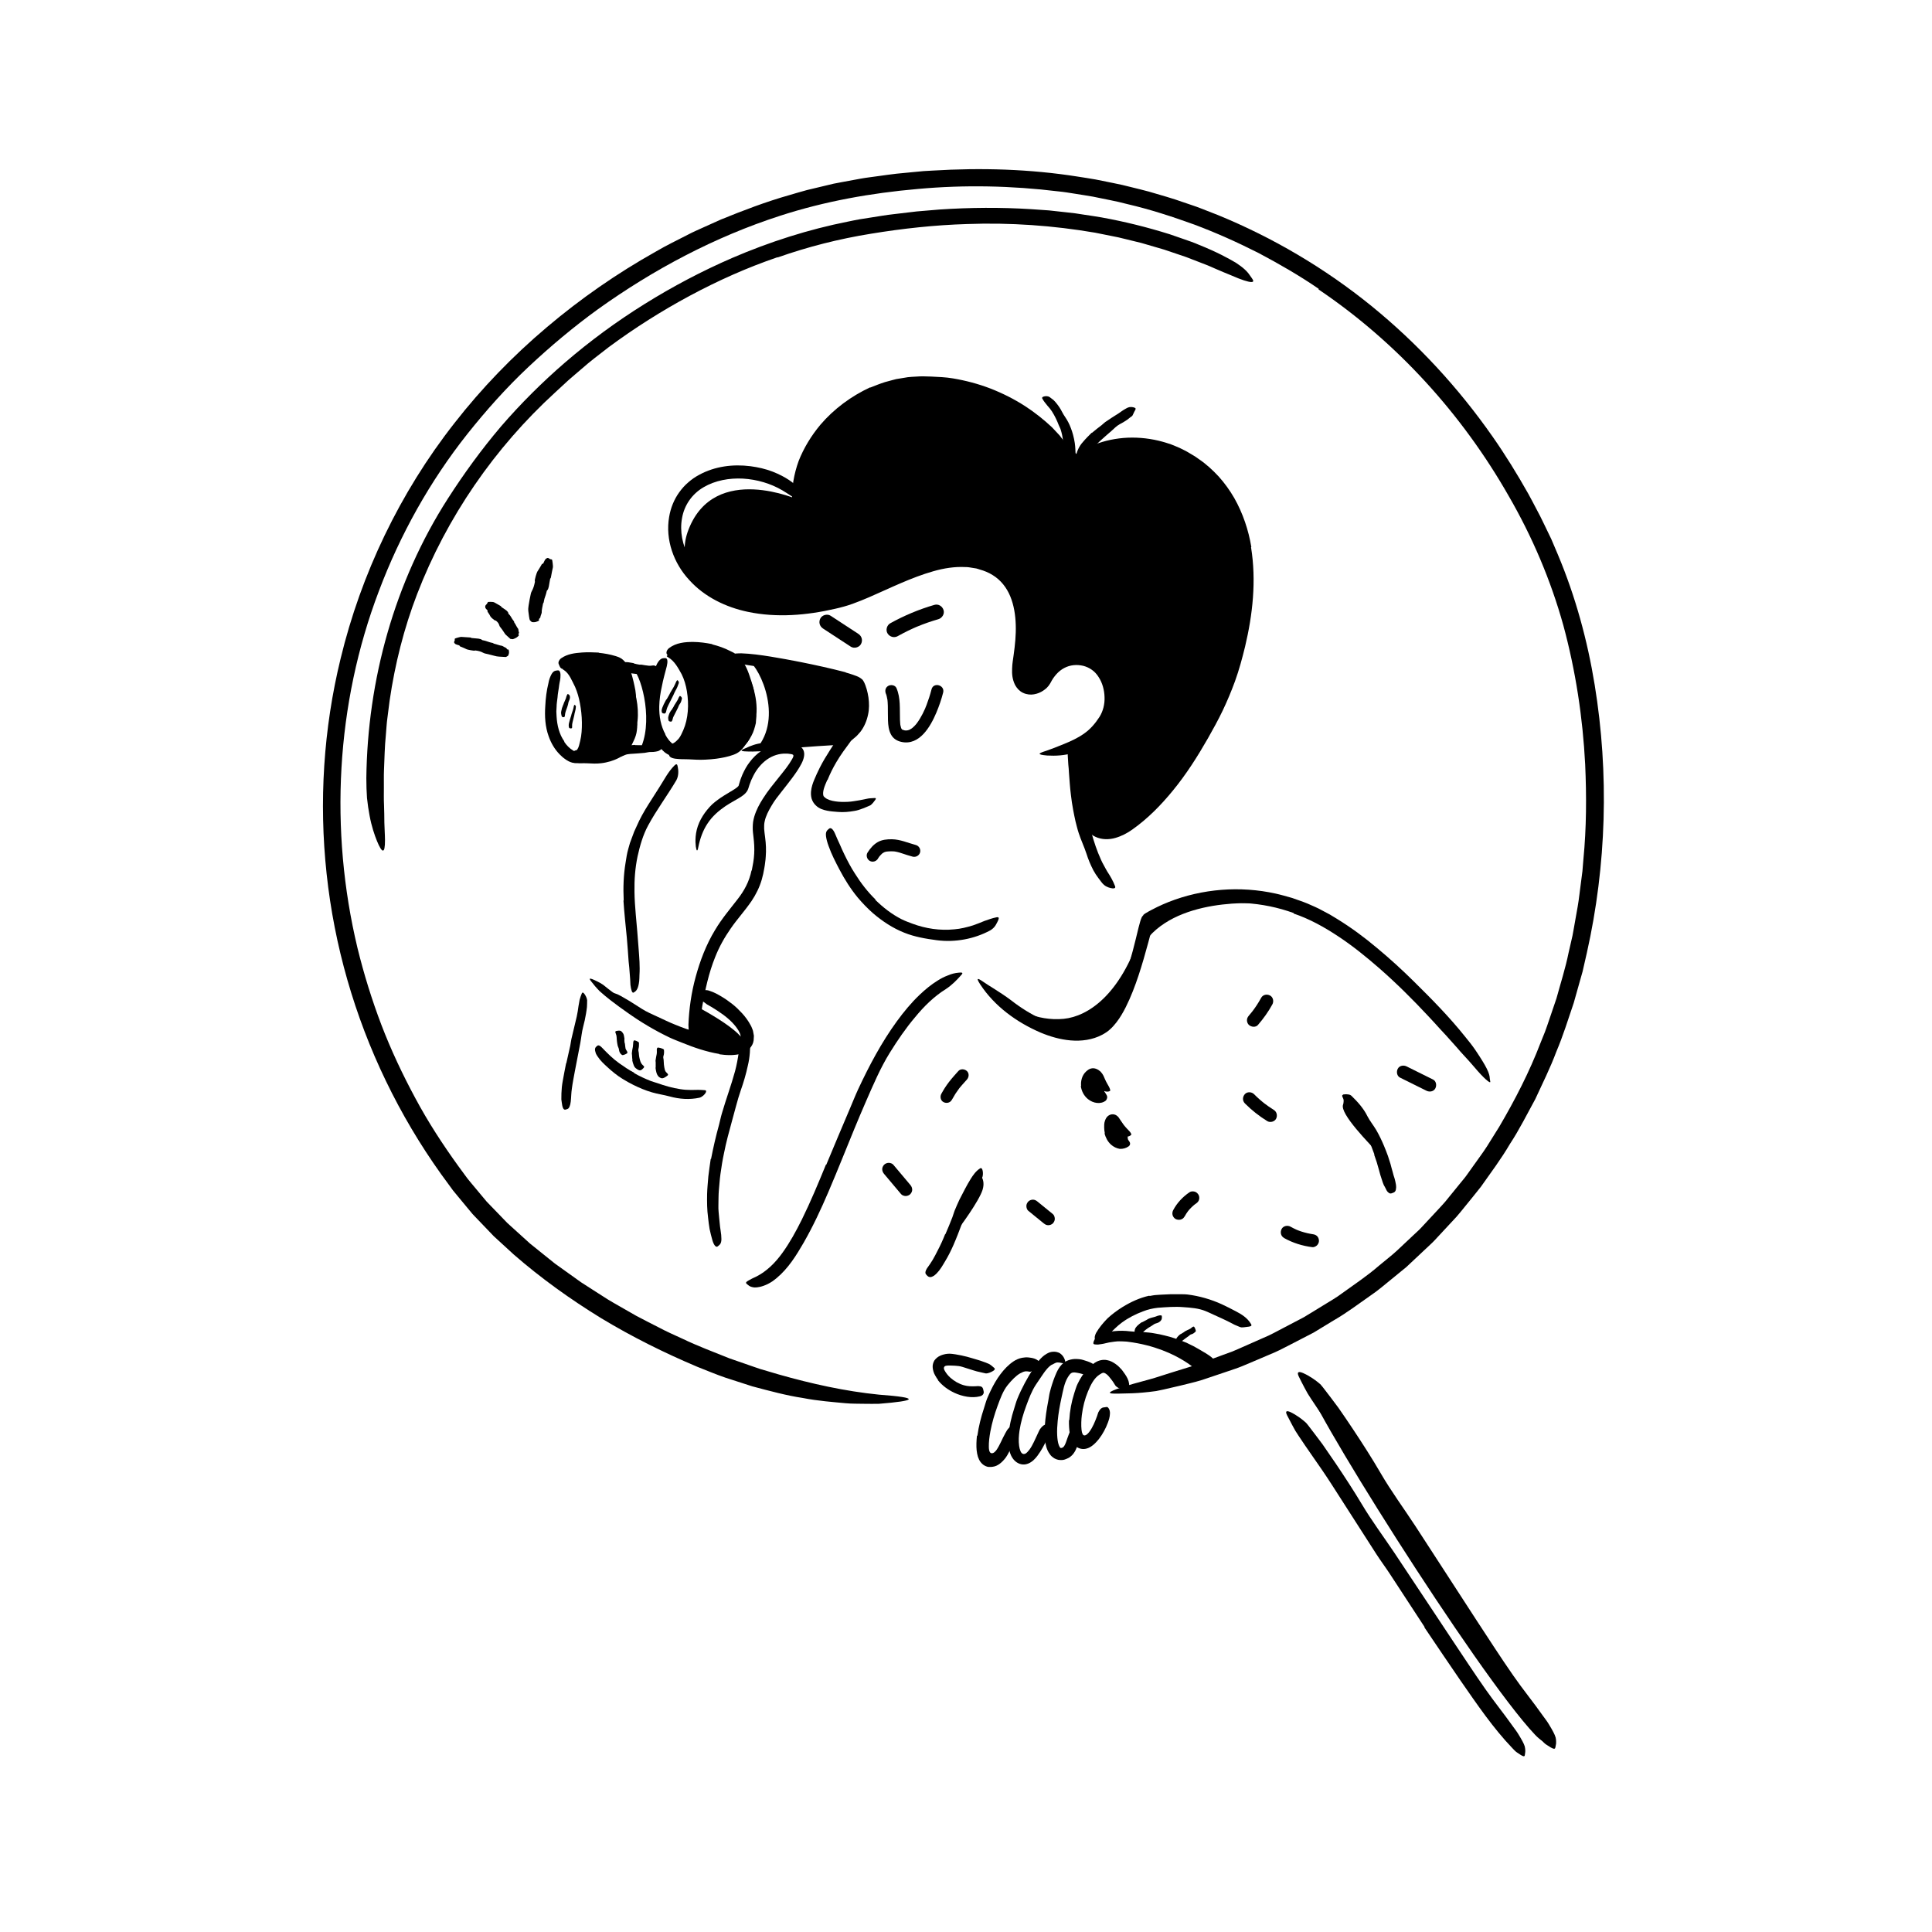 <?xml version="1.0" encoding="UTF-8"?>
<svg id="Layer_45" data-name="Layer 45" xmlns="http://www.w3.org/2000/svg" viewBox="0 0 520 520">
  <defs>
    <style>
      .cls-1 {
        fill: hsla(210, 100%, 67%, 0.7);
      }
    </style>
  </defs>
  <path class="cls-1" d="M307.36,355.91c.42-.24,.85-.46,1.28-.67,.15-.08,.28-.2,.44-.27,.56-.25,1.17-.39,1.75-.54,.26-.07,.49-.19,.73-.27,.32-.09,.64-.18,1.01-.11,.12,.02,.16,.2,.16,.44,0,.23-.03,.58-.15,.74-.39,.65-.92,.82-1.52,.99-.36,.09-.65,.35-.96,.55-.35,.21-.71,.41-1.05,.64-.21,.14-.42,.28-.62,.45-.3,.25-.61,.49-.83,.8-.16,.25-.22,.58-.33,.86-.02,.06-.03,.13-.06,.19-.12,.2-.29,.17-.82-.13l-.36-.2c-.4-.24-.66-.55-.67-.8-.01-.38,.06-.72,.19-1.03,.16-.28,.38-.54,.61-.77,.35-.34,.75-.63,1.15-.91l.04,.04Z"/>
  <path class="cls-1" d="M317.73,359.12c.3-.19,.61-.37,.91-.56,.11-.07,.19-.17,.3-.23,.4-.22,.81-.41,1.22-.6,.18-.08,.34-.2,.49-.32,.19-.15,.36-.35,.66-.36,.18,0,.68,1.12,.51,1.32-.35,.34-.69,.66-1.21,.77-.3,.08-.49,.33-.73,.5-.26,.19-.54,.38-.8,.57-.16,.12-.33,.24-.48,.37-.24,.19-.5,.37-.69,.6-.15,.18-.26,.39-.4,.58-.03,.04-.05,.09-.09,.13-.14,.14-.25,.12-.52-.05l-.18-.12c-.2-.14-.31-.33-.29-.52,.05-.53,.17-1.07,.52-1.4,.23-.27,.49-.52,.78-.73l.03,.03Z"/>
  <path class="cls-1" d="M351.5,371.52c1-1.8,66.2,97.35,66.2,97.35,0,0-1.3,1.45-4.56-1.98-15.53-16.38-63.3-92.38-61.64-95.37Z"/>
  <g>
    <path class="cls-1" d="M170.44,180.04c2.47,2.53,5.53,14.88,1.63,22.06,0,0,6.76,.27,6.29-3.03-.47-3.3-3.3-4.01-2.39-10.54,.91-6.52,1.41-7.82,1.41-7.82l-6.94-.67Z"/>
    <path class="cls-1" d="M152.86,179.3s4.32,4.14,5.27,12.14c.95,8-2.63,12.41-2.63,12.41,0,0,12.48,.62,14.95-5.26,3.35-7.99-.92-17.04-2.89-19.76s-13.84-.92-13.84-.92l-.85,1.39Z"/>
    <path class="cls-1" d="M170.59,178.57c.49,.12,.98,.25,1.49,.32,.18,.03,.36-.02,.55,0,.65,.12,1.32,.22,1.99,.29,.3,.04,.59,0,.88-.04,.37-.08,.75-.05,1.18,.23,.13,.09,.16,.29,.11,.61-.05,.29-.15,.86-.34,1.08-.35,.36-.75,.45-1.15,.52-.4,.09-.82,.04-1.24-.09-.5-.15-1,.02-1.51,0-.55-.02-1.11-.07-1.66-.14-.34-.04-.68-.09-1.01-.13-.51-.06-1.01-.17-1.51-.17-.39,0-.8,.19-1.19,.25-.09,0-.18,.05-.26,.04-.31-.08-.36-.42-.35-1.04v-.43c.04-.46,.22-.87,.49-1.16,.38-.35,.73-.46,1.06-.49,.34-.03,.67,0,1.01,.03,.49,.06,.98,.18,1.47,.25v.07Z"/>
    <path class="cls-1" d="M161.14,175.7c1.51,.16,3.02,.41,4.61,.9,.74,.24,1.48,.53,1.98,1.04,.92,.87,1.46,1.85,1.87,2.8,.41,.96,.67,1.91,.88,2.86,.18,.84,.4,1.66,.53,2.49,.07,.53,.14,1.07,.16,1.61-.03,.54-.16,1.09-.32,1.62-.11,.33-.3,.28-.62,.02-.3-.27-.87-.72-1.18-1.24-.76-1.88-1.13-3.71-1.73-5.46-.35-1.04-1.21-1.86-1.89-2.18-.19-.13-.34-.18-.57-.28-.3-.08-.6-.18-.92-.24-.63-.15-1.29-.25-1.97-.34-.83-.1-1.68-.16-2.53-.18-1.29-.02-2.61-.04-3.9,.13-1,.14-1.97,.47-2.95,.71-.22,.05-.42,.14-.65,.14-.83-.01-1.13-.28-1.41-1-.06-.16-.13-.3-.18-.44-.14-.43,.12-1.08,.69-1.49,1.69-1.18,3.64-1.4,5.62-1.55,1.47-.1,2.97-.06,4.49,.02v.09Z"/>
    <path class="cls-1" d="M162.46,201.81c1.02-.16,2.05-.46,3.04-.96,.18-.09,.35-.21,.52-.33l.12-.09,.06-.05s.08-.06,.13-.08c.36-.22,.77-.74,1.13-1.34,.36-.61,.65-1.31,.89-2.04,.23-.65,.34-1.33,.42-2.02,.13-.88,.31-1.76,.68-2.65,.12-.28,.42-.22,.78,.04,.35,.26,.86,.74,1.01,1.29,.11,.49,.24,.98,.28,1.48,0,.49-.03,.98-.1,1.48-.1,1-.43,1.98-.91,2.95-.29,.57-.55,1.19-.89,1.82-.37,.62-.83,1.29-1.54,1.8-1.14,.76-2.43,1.38-3.76,1.79-.83,.24-1.67,.43-2.51,.52-1.28,.17-2.57,.08-3.81,.02-.97-.05-1.96,.04-2.94-.05-.22-.02-.43-.03-.64-.09-.37-.14-.61-.26-.71-.53-.08-.34-.07-.67-.02-1.05,.03-.18,.04-.35,.07-.5,.06-.26,.19-.46,.41-.7,.11-.12,.24-.24,.39-.38,.16-.16,.27-.15,.41-.19l.61-.1c.2-.05,.4-.08,.58-.07l1.1,.02c.7,.04,1.41,.08,2.11,.12,1.03,.02,2.05,.02,3.06-.2l.03,.08Z"/>
    <path class="cls-1" d="M151.84,199.63c.63,.96,1.49,1.83,2.36,2.33,.1,.05,.22,.15,.3,.17,.1,.03,.04,.04,.09,.06,.06,.03,.13,.03,.2,.02,.14-.01,.39-.19,.63-.56,.37-.53,.53-1.39,.74-2.24,.38-1.53,.48-3.25,.46-4.96-.02-1.72-.21-3.46-.53-5.16-.27-1.52-.7-3.02-1.3-4.4-.87-1.69-1.54-3.57-2.99-4.53-.47-.23-.5-.4,.14-.61,.31-.09,.83-.13,1.41,0,.61,.11,1.24,.42,1.76,.9,.45,.42,.86,.86,1.23,1.32,.37,.46,.62,.98,.89,1.48,.52,1.01,.94,2.05,1.28,3.1,.18,.52,.32,1.06,.47,1.59,.11,.54,.22,1.08,.3,1.62,.17,1.09,.26,2.18,.29,3.28,.04,1.32,.09,2.65,.07,4.02-.03,1.37-.11,2.77-.53,4.2-.28,.78-.56,1.57-1.15,2.34-.57,.75-1.44,1.5-2.59,1.68-.56,.12-1.12,.09-1.66-.11-.57-.19-.85-.39-1.24-.61-.35-.22-.66-.48-.99-.72l-.86-.81c-1.35-1.38-2.31-3.06-2.93-4.81-.98-2.66-1.11-5.49-.93-8.17,.1-2.1,.35-4.15,.85-6.17,.09-.45,.17-.89,.34-1.32,.6-1.59,1.07-1.99,1.8-2.08,.17-.02,.35-.06,.5-.05,.51,.04,.7,.83,.58,2.03-.03,.45-.13,.87-.22,1.3-.1,.43-.12,.87-.19,1.3-.11,.87-.31,1.73-.35,2.59-.09,.86-.26,1.72-.26,2.57l-.07,1.28,.06,1.26c.14,2.47,.73,4.92,2.11,6.81l-.06,.05Z"/>
    <path class="cls-1" d="M170.93,200.55c.62,.02,1.23,.04,1.85,.03,.22,0,.44-.07,.66-.06,.79,0,1.6,.11,2.39,.11,.35,0,.7-.04,1.04-.09,.44-.05,.89-.04,1.35,.07,.15,.04,.15,.22,.07,.46-.08,.23-.25,.58-.48,.73-.21,.12-.42,.26-.63,.35-.22,.06-.44,.11-.66,.15-.45,.08-.9,.12-1.36,.1-.55-.02-1.1,.17-1.65,.23-.61,.06-1.22,.1-1.83,.15-.38,.03-.76,.05-1.13,.08-.57,.04-1.15,.05-1.71,.16-.43,.08-.84,.3-1.25,.45-.09,.03-.18,.08-.28,.09-.35,.06-.49-.08-.65-.61-.04-.12-.08-.24-.11-.36-.1-.41,0-.78,.23-.97,.7-.6,1.5-.75,2.31-.92,.6-.1,1.21-.2,1.83-.21v.06Z"/>
    <path class="cls-1" d="M151.32,190.45c.09-.31,.21-.62,.35-.92,.05-.11,.06-.23,.11-.34,.17-.39,.36-.77,.51-1.17,.07-.17,.09-.36,.15-.53,.07-.22,.15-.45,.31-.66,.05-.06,.17-.03,.29,.07,.12,.09,.29,.25,.32,.39,.15,.53-.04,.98-.25,1.43-.14,.27-.14,.58-.22,.86-.09,.32-.17,.63-.29,.94-.07,.19-.14,.38-.21,.57-.09,.29-.2,.58-.26,.88-.04,.23-.06,.46-.1,.69-.01,.05-.01,.1-.03,.15-.05,.18-.15,.22-.36,.22h-.14c-.14-.02-.28-.13-.32-.28-.13-.46-.23-.93-.11-1.35,.06-.32,.14-.64,.22-.96h.03Z"/>
    <path class="cls-1" d="M153.45,193.49c.1-.31,.2-.63,.3-.94,.03-.11,.05-.23,.08-.35,.13-.4,.27-.8,.41-1.21,.06-.18,.1-.36,.13-.54,.05-.23,.07-.47,.18-.69,.06-.14,.45,.13,.45,.41-.03,.49-.09,.97-.24,1.44-.11,.28-.13,.58-.19,.88-.08,.32-.16,.64-.23,.96-.05,.2-.1,.4-.15,.59-.07,.3-.15,.6-.19,.9-.03,.24,0,.48-.02,.71,0,.05,0,.1,0,.16-.03,.19-.1,.24-.34,.23h-.16c-.18-.02-.32-.13-.35-.28-.11-.45-.06-.89,.06-1.32,.07-.32,.17-.64,.26-.96h.02Z"/>
  </g>
  <path class="cls-1" d="M297.8,360.78s9.08-3.9,23.06,3.36c7.7,4,4.8,4.34,4.8,4.34,0,0-1.03,.54-3.3,.55,0,0-8.16-8.25-24.55-8.25Z"/>
  <path class="cls-1" d="M341.76,243.39c-.56-.19-22.59-2.56-32.56,8.76-4.92,5.57-1.48-4.41,2.27-6.12s14.39-5.51,20.88-5.18c6.49,.33,9.41,2.55,9.41,2.55Z"/>
  <path class="cls-1" d="M306.89,251.5c-5.36,16.23-14,22.07-20.61,22.72-7.32,.72-13.77-2.93-15.11-5.08,0,0,5.6,9.44,16.7,9.66,11.11,.22,14.78-8.67,14.78-8.67l4.24-18.63Z"/>
  <path class="cls-1" d="M361.49,297.31c-.96,2.46,7.26,10.67,9.44,13.05,3.73,4.06-9.21-15.64-9.35-15.82-.08-.09,.25,1.88-.09,2.77Z"/>
  <path class="cls-1" d="M256.34,332.81c2.12-2.55,7.2-9.61,8.12-12.57s-1-4.46-1-4.46l-7.12,17.03Z"/>
  <path class="cls-1" d="M182.02,278.09c-1.64-.68-3.25-1.4-4.84-2.18-.58-.29-1.17-.54-1.73-.86-1.98-1.12-3.89-2.35-5.76-3.6-.82-.58-1.68-1.11-2.47-1.71-.51-.39-1.05-.73-1.52-1.16-.45-.46-.89-.94-1.33-1.41-.27-.3-.22-.27,.1-.14,.32,.14,.98,.29,1.67,.56,1.18,.54,2.23,1.25,3.35,1.87,1.07,.68,2.14,1.36,3.23,2.05,1.3,.83,2.78,1.46,4.2,2.12,1.57,.72,3.12,1.49,4.73,2.13,.98,.42,1.99,.78,2.99,1.15,1.53,.51,3.07,1.04,4.64,1.37,.61,.14,1.22,.24,1.83,.3,.61,.07,1.21,.16,1.82,.22,.27,.03,.53,.05,.8,.09,.98,.2,1.28,.39,1.46,.83,.04,.1,.1,.19,.12,.28,.07,.28-.37,.54-1.16,.65-.59,.11-1.17,.09-1.76,.08-.59-.01-1.19-.04-1.78-.14-1.18-.18-2.36-.44-3.52-.77-1.73-.46-3.42-1.08-5.1-1.69l.02-.05Z"/>
  <path class="cls-1" d="M186.53,280.09s9.61,6.33,13.58,1.66c2.45-2.87-11.67-10.36-11.67-10.36l-1.91,8.69Z"/>
  <path class="cls-1" d="M289.16,202.11s-.81,13.51,2.31,17.66c3.12,4.15,5.27,6.11,8.35,4.79,3.08-1.32,23.81-18.03,29.18-37.32,5.37-19.29,7.41-34.83,4.13-44.69-6.06-18.23-26.95-26.26-41.35-18.23,0,0-8.05-8.53-14.1-12.26-14.22-8.77-34.49-14.38-54.54,3.38-8.02,7.1-8.07,19.15-8.07,19.15,0,0-22.65-10.27-29.74,7.91-6.15,15.75,16.38,23.04,23.44,21.26,0,0,23.88-.89,31.85-7.69,7.97-6.8,19.07-5.39,25.1-3.98,6.02,1.41,9.61,8.42,9.44,15.34-.17,6.92-2.64,15.39,.15,16.36s4.78,1.89,9.36-4.04,11.05-1.24,11.99-.02c.94,1.23,4.16,5.19,1.2,12.34-3.65,8.81-8.69,10.01-8.69,10.01Z"/>
  <path class="cls-1" d="M286.1,118.6c-.1-1.02-.31-2.04-.64-3.05-.11-.37-.34-.69-.47-1.06-.49-1.29-1.1-2.57-1.87-3.78-.35-.53-.75-1.03-1.18-1.49-.5-.64-1.05-1.24-1.43-2-.12-.24,.14-.44,.55-.53,.41-.09,1.02-.1,1.43,.17,.36,.25,.71,.52,1.05,.8,.33,.28,.59,.64,.87,.97,.55,.68,1.04,1.42,1.44,2.22,.47,.96,1.19,1.81,1.68,2.8,.55,1.07,.97,2.22,1.29,3.4l.26,1.09,.2,1.1c.17,1.12,.17,2.25,.23,3.35,.05,.86,.23,1.72,.3,2.59,.03,.2,0,.38-.04,.57-.04,.17-.09,.31-.15,.43-.08,.11-.2,.19-.31,.26-.23,.13-.48,.18-.81,.19-.15,0-.3,.02-.43,.02-.43-.01-.86-.37-1.24-.89-.13-.36-.33-.74-.37-1.08-.06-.35-.09-.69-.11-1.03-.07-.68-.05-1.36-.11-2.03-.05-1-.1-2-.24-3.01l.07-.02Z"/>
  <path class="cls-1" d="M293.88,116.52c.85-.74,1.76-1.42,2.65-2.11,.32-.25,.59-.56,.93-.8,1.18-.83,2.41-1.59,3.62-2.36,.52-.34,1.04-.76,1.65-1.1,.38-.22,.78-.48,1.27-.57,.49-.07,1.02-.02,1.48,.2,.29,.15,.18,.41-.04,.78-.23,.36-.44,.98-.62,1.26-.05,.06-.09,.13-.14,.18l-.17,.11-.35,.26c-.25,.18-.49,.42-.79,.62-.62,.42-1.31,.85-2.03,1.21-.86,.45-1.52,1.21-2.25,1.84-.81,.7-1.63,1.39-2.42,2.12-.49,.45-.99,.88-1.45,1.36-.71,.71-1.43,1.42-2.02,2.23-.48,.61-.77,1.34-1.21,1.96-.09,.14-.17,.29-.28,.42-.39,.49-.67,.54-1.27,.29-.14-.06-.28-.1-.4-.17-.42-.22-.61-.67-.51-1.19,.26-1.56,.92-2.99,1.96-4.12,.73-.88,1.54-1.68,2.35-2.48l.06,.05Z"/>
  <path class="cls-1" d="M235.58,242.18c2.09,2.06,4.44,3.89,7.06,5.22,.48,.23,.97,.46,1.47,.65,.5,.18,1,.37,1.5,.57,3.53,1.31,7.39,1.9,11.23,1.51,1.71-.13,3.4-.56,5.03-1.06,1.04-.36,2.06-.76,3.08-1.19,1.04-.36,2.08-.75,3.22-.98,.71-.14,.77,.15,.47,.85-.15,.35-.4,.82-.72,1.36-.34,.52-.82,.97-1.42,1.32-4.29,2.3-9.41,3.27-14.35,2.63-2.93-.39-5.98-.89-8.78-2.03-3.08-1.22-5.86-3.07-8.34-5.18-1.51-1.32-2.9-2.77-4.18-4.29-1.92-2.33-3.53-4.9-4.91-7.53-1.07-2.05-2.13-4.08-2.9-6.26-.16-.48-.35-.94-.47-1.45-.47-1.85-.32-2.5,.27-3.02,.14-.12,.27-.26,.42-.34,.49-.26,1.08,.39,1.57,1.6,.38,.9,.77,1.8,1.2,2.69,.39,.9,.78,1.8,1.22,2.69,.86,1.78,1.79,3.55,2.88,5.22,1.57,2.51,3.39,4.88,5.51,6.94l-.05,.06Z"/>
  <path class="cls-1" d="M222.67,209.91c-.36,.82-.72,1.66-.92,2.35-.21,.72-.26,1.39-.16,1.77,.02,.15,.08,.26,.16,.36,.05,.05,.12,.09,.17,.15,.05,.06,.1,.13,.2,.18,.54,.47,1.6,.81,2.67,.96,1.09,.18,2.27,.18,3.44,.13,1.04-.04,2.08-.27,3.12-.42l1.98-.4c.65-.17,1.37-.13,2.05-.2,.44-.02,.44,.15,.18,.53-.13,.19-.32,.45-.56,.73-.12,.14-.26,.29-.41,.43-.07,.07-.16,.13-.23,.21l-.27,.14c-.66,.3-1.34,.57-2.02,.83-.69,.25-1.38,.5-2.11,.6-1.44,.26-2.93,.4-4.47,.27-.92-.09-1.86-.12-2.87-.33-.99-.21-2.12-.5-3.07-1.45-.52-.47-.91-1.16-1.11-1.82-.18-.67-.2-1.32-.15-1.91,.11-1.18,.47-2.21,.85-3.12,.46-1.12,.97-2.22,1.51-3.29,.82-1.63,1.77-3.19,2.75-4.72,.78-1.18,1.46-2.46,2.55-3.53,.23-.24,.49-.47,.77-.67,1.09-.74,1.68-.65,2.17-.03,.11,.14,.24,.28,.32,.43,.26,.54,.04,1.11-.38,1.62-1.19,1.61-2.52,3.37-3.73,5.43-.89,1.51-1.7,3.13-2.37,4.8l-.08-.03Z"/>
  <path class="cls-1" d="M216.22,161.62c2.97-.35,5.94-.87,8.88-1.59,2.81-.66,5.57-1.83,8.4-3.06,5.64-2.46,11.34-5.31,17.67-6.92,2.29-.63,4.71-.97,7.15-1.11,1.24,.05,2.48-.04,3.72,.23,.62,.11,1.24,.17,1.85,.33l1.81,.57c2.11,.71,4.12,1.89,5.76,3.49,1.66,1.58,2.88,3.55,3.72,5.59,1.63,4.13,1.84,8.44,1.62,12.55-.11,2.06-.37,4.11-.64,6.08l-.18,1.44c-.06,.44-.03,.88-.06,1.32,.03,.84,.14,1.69,.43,2.21,.3,.5,.59,.65,1.16,.68,.57-.02,1.29-.35,1.78-.8,.09-.12,.24-.23,.28-.35,.04-.07,.06-.08,.13-.2l.2-.36c.26-.49,.56-.95,.88-1.41,.65-.9,1.41-1.74,2.29-2.44,1.56-1.25,3.5-2.09,5.51-2.29,2.01-.22,4,.13,5.85,1,1.83,.88,3.33,2.34,4.35,4.01,1.03,1.67,1.65,3.55,1.9,5.45,.35,2.44,.04,4.99-.96,7.33-.27,.56-.59,1.17-.92,1.66-.32,.5-.67,.99-1.03,1.47-.74,.95-1.55,1.87-2.48,2.68-1.85,1.62-4.1,2.8-6.42,3.46-2.31,.71-4.71,.84-7.03,.71-2.89-.27-2.45-.57-.12-1.31,1.16-.41,2.78-1.01,4.57-1.76,1.79-.74,3.76-1.58,5.56-2.89,1.62-1.13,2.94-2.67,4.09-4.45,.94-1.51,1.43-3.39,1.35-5.32-.05-1.92-.59-3.86-1.59-5.38-.97-1.58-2.44-2.58-4.09-3.02-1.79-.43-3.6-.26-5.16,.57-.78,.41-1.5,.98-2.12,1.67-.31,.35-.6,.72-.87,1.11-.12,.2-.26,.4-.38,.61l-.17,.32-.26,.46c-.52,.9-1.18,1.48-1.9,1.95-.71,.47-1.51,.8-2.42,.96-.88,.17-1.98,.08-2.95-.38-.51-.22-.91-.55-1.29-.92-.35-.36-.63-.77-.86-1.17-.81-1.62-.87-3.09-.82-4.42,.03-1.41,.27-2.52,.41-3.67,.38-2.71,.66-5.42,.57-8.11-.08-2.68-.5-5.35-1.49-7.73-.99-2.37-2.58-4.38-4.73-5.69-1.06-.67-2.25-1.16-3.49-1.5-.31-.09-.61-.21-.92-.28l-.96-.15c-.64-.1-1.27-.24-1.93-.22-2.86-.16-5.83,.3-8.73,1.14-2.91,.83-5.77,1.94-8.62,3.16-2.85,1.21-5.68,2.56-8.59,3.81-1.46,.62-2.93,1.24-4.46,1.78-1.52,.55-3.14,.99-4.67,1.33-7.63,1.76-15.69,2.47-23.51,.83-5.88-1.23-11.66-3.99-15.79-8.58-4.16-4.47-6.47-10.85-5.4-16.98,.4-2.37,1.3-4.66,2.72-6.62,.7-.98,1.51-1.89,2.43-2.67,.9-.8,1.9-1.48,2.95-2.04,4.21-2.3,9.1-2.9,13.77-2.31,2.06,.27,4.06,.72,6.03,1.48,3.64,1.44,5.73,3.1,6.98,4.4,1.21,1.37,1.64,2.38,1.84,3.26,.08,.41,.24,.89,.24,1.15-.01,.45-.56,.14-1.63-.61-1.08-.74-2.7-1.87-4.82-3.16-3.18-1.88-6.88-2.95-10.61-3.18-3.72-.2-7.54,.5-10.63,2.32-3.09,1.8-5.21,4.81-5.81,8.36-.64,3.51,.12,7.3,1.94,10.52,1.32,2.42,3.28,4.49,5.5,6.22,2.27,1.68,4.86,2.97,7.61,3.87,5.52,1.83,11.61,2.06,17.58,1.43l.03,.09Z"/>
  <path class="cls-1" d="M234.27,104.3c1.3-.52,2.6-1.04,3.93-1.46l2.03-.55c.34-.09,.67-.19,1.01-.26l1.04-.17,2.07-.34c.69-.09,1.4-.1,2.1-.15,1.41-.13,2.77-.06,4.13-.02,1.98,.1,3.97,.16,5.93,.5,3.45,.58,6.84,1.48,10.09,2.73,3.25,1.27,6.37,2.84,9.29,4.72,2.59,1.68,5.03,3.62,7.27,5.72,.69,.71,1.36,1.44,2.03,2.17,.62,.78,1.22,1.57,1.81,2.37,1.12,1.64,1.97,3.46,2.55,5.35,.38,1.17-.13,1.18-1.13,.55-.5-.32-1.15-.77-1.79-1.35-.32-.3-.72-.58-1.07-.91-.18-.17-.36-.34-.54-.51-.15-.19-.31-.39-.46-.6-.54-.73-1.17-1.4-1.75-2.1-.57-.71-1.29-1.29-1.89-1.96-1.27-1.3-2.62-2.53-4.08-3.64-2.89-2.25-6.11-4.16-9.53-5.76-4.11-1.92-8.81-2.84-13.41-3.36-1.27-.08-2.54-.27-3.82-.27l-1.92-.05-1.87,.11c-1.26,0-2.49,.3-3.73,.48-.63,.07-1.23,.29-1.84,.44-.61,.17-1.22,.32-1.83,.5-2.95,1.01-5.79,2.39-8.42,4.12-3.94,2.66-7.42,6.13-9.88,10.18-1.91,3.14-3.11,6.6-3.6,10.13-.19,.76-.15,1.54-.25,2.32-.07,.73-.19,1.32-.24,1.83-.04,.51-.08,.91-.18,1.26-.22,.68-.52,1.09-.95,1.44-.2,.16-.38,.37-.57,.47-.31,.17-.6-.05-.89-.62-.28-.57-.59-1.49-.69-2.7-.19-3.57,.46-7.29,1.74-10.84,1.38-3.5,3.39-6.79,5.82-9.71,3.67-4.3,8.31-7.73,13.44-10.11l.05,.08Z"/>
  <path class="cls-1" d="M291.83,215.88c.16,1,.3,2.01,.53,3,.19,1,.43,1.99,.69,2.97,.17,.72,.47,1.41,.67,2.12,.7,2.53,1.52,5.05,2.63,7.46,.23,.54,.51,1.06,.8,1.57,.28,.51,.55,1.04,.85,1.54,.82,1.25,1.59,2.54,2.13,4,.17,.46-.15,.62-.75,.56-.58-.07-1.54-.32-2.25-.94-.32-.27-.57-.58-.81-.91l-.73-.97c-.48-.65-.93-1.32-1.31-2.03-.74-1.44-1.38-2.93-1.86-4.48-.6-1.84-1.47-3.65-2.08-5.53-.35-1.03-.58-2.09-.86-3.13-.21-1.06-.48-2.11-.65-3.18l-.33-1.96-.26-1.97c-.26-1.99-.37-4-.53-5.98-.03-.77-.1-1.53-.18-2.3-.06-.76-.1-1.53-.14-2.29-.02-.34-.04-.67-.02-1.01,.02-.32,.05-.58,.09-.79,.06-.22,.16-.39,.25-.53,.19-.28,.42-.43,.73-.54,.14-.05,.27-.12,.4-.15,.41-.09,.81,.45,1.14,1.35,.23,1.33,.47,2.66,.64,4.01,.22,1.35,.39,2.7,.5,4.06,.08,1.01,.23,2.02,.32,3.03,.16,1,.27,2.02,.47,3.02l-.08,.02Z"/>
  <path class="cls-1" d="M336.72,147.29c1.46,9.05,.44,18.11-1.6,26.72-.77,3.15-1.61,6.28-2.71,9.32-.98,2.68-2.08,5.31-3.3,7.88-1.24,2.59-2.6,5.05-3.99,7.5-2.8,4.9-5.84,9.7-9.45,14.09-3.19,3.9-6.77,7.56-10.93,10.49-1.35,.96-2.87,1.76-4.55,2.24-1.67,.48-3.65,.51-5.37-.31-1.72-.8-2.95-2.29-3.7-3.83-.38-.77-.67-1.58-.84-2.4-.11-.4-.19-.81-.25-1.22l-.09-.61-.05-.3c0-.05-.05-.09,.02-.16v-.16c.11-1.04,.19-1.48,.28-1.46,.1,.02,.25,.49,.69,1.25,.46,.75,.98,1.82,1.74,2.92,.72,1.1,1.59,2.3,2.69,3.01,.96,.65,2.06,.84,3.3,.63,1.23-.22,2.5-.83,3.72-1.58,.6-.41,1.21-.81,1.81-1.31l.91-.71,.87-.76c1.17-1,2.28-2.1,3.35-3.22,2.15-2.25,4.11-4.71,5.98-7.26,1.88-2.54,3.64-5.21,5.33-7.94,2-3.26,3.91-6.77,5.52-10.31,1.63-3.56,2.96-7.29,4.11-11.02,2.51-8.21,3.95-16.83,3.47-25.36-.32-5.23-1.41-10.44-3.63-15.13-1.71-3.53-4.04-6.77-6.96-9.39-.75-.63-1.46-1.31-2.28-1.86l-1.19-.86-1.26-.77c-1.67-1.05-3.44-1.84-5.29-2.45-5.75-1.9-11.99-1.67-17.42,.45-1.19,.49-2.32,1.02-3.43,1.68-2.1,1.13-3.37,2.08-4.37,2.64-.51,.26-.91,.49-1.29,.63-.39,.13-.76,.18-1.11,.21-.33,.02-.7,.12-.94,.09-.41-.04-.33-.51,.12-1.43,.41-.96,1.44-2.12,2.95-3.46,4.56-3.88,10.84-5.98,17.14-5.99,3.16,0,6.34,.49,9.39,1.47,.77,.22,1.52,.51,2.26,.83,.75,.28,1.48,.64,2.2,1.01,.74,.34,1.41,.77,2.09,1.17l1.02,.61,.98,.69c1.97,1.32,3.74,2.96,5.36,4.7,1.59,1.78,2.99,3.72,4.18,5.78,2.34,4.13,3.84,8.65,4.6,13.21l-.09,.03Z"/>
  <path class="cls-1" d="M202.33,234.34c.3-1.51,.59-3.02,.66-4.51,.09-1.5,0-2.94-.19-4.53-.09-.82-.22-1.68-.2-2.65-.02-.47,.06-.97,.1-1.46,.1-.47,.17-.97,.32-1.42,.55-1.82,1.4-3.38,2.31-4.8,1.38-2.2,2.9-3.99,4.37-5.84,1.29-1.6,2.61-3.22,3.51-4.84,.27-.51,.25-.48,.32-.69,.04-.15,.04-.37-.11-.47-.13-.1-.34-.12-.53-.17-.42-.04-.89-.15-1.34-.12-1.81-.07-3.63,.53-5.15,1.61-1.52,1.09-2.77,2.62-3.65,4.37-.41,.77-.75,1.58-1.03,2.42l-.2,.63-.1,.32c-.06,.17-.12,.35-.2,.5-.33,.62-.77,1.02-1.18,1.34-.84,.64-1.67,1.08-2.47,1.54-.8,.46-1.58,.91-2.31,1.4-1.88,1.28-3.56,2.76-4.8,4.64-1.25,1.86-2.03,4.04-2.49,6.31-.26,1.42-.49,1.23-.69-.06-.15-1.26-.28-3.78,.94-6.52,.54-1.2,1.26-2.33,2.1-3.36,.42-.52,.87-1.01,1.34-1.47,.49-.44,1-.85,1.53-1.24,1.04-.77,2.14-1.43,3.18-2.05,.52-.31,1.02-.6,1.46-.9,.44-.28,.81-.6,.93-.77,.05-.05,.02-.06,.05-.07,0,0-.01,0,0,0l.08,.03h.04s.01,.01,.01,.01h0c.13,.04-.17-.04-.14-.04v-.03s.04-.12,.04-.12l.28-.94c.17-.63,.45-1.24,.68-1.86,.55-1.21,1.17-2.41,2.03-3.48,1.63-2.17,4.01-3.94,6.77-4.61,.82-.19,1.66-.31,2.5-.33,.42,.01,.85-.02,1.26,.04l.63,.07c.11,.01,.2,.02,.32,.04l.44,.12,.87,.23,.43,.12,.37,.22c.47,.32,.84,.82,.96,1.39,.14,.56,.07,1.17-.09,1.76-.1,.3-.17,.59-.31,.88-.1,.23-.18,.4-.28,.59-.77,1.48-1.67,2.72-2.58,3.95-.91,1.22-1.85,2.4-2.76,3.56-.5,.64-1,1.27-1.47,1.9-.47,.63-.86,1.25-1.27,1.94-.79,1.34-1.5,2.71-1.79,4.07-.17,.68-.18,1.36-.16,2.09,.05,.74,.16,1.52,.27,2.36,.22,1.66,.3,3.43,.16,5.13-.02,.53-.09,1.05-.16,1.57-.06,.52-.13,1.04-.23,1.55-.17,1.02-.39,2.05-.69,3.08-.6,2.05-1.57,4-2.74,5.74-1.79,2.63-3.85,4.85-5.55,7.31-1.71,2.45-3.17,5.04-4.25,7.8-1.73,4.28-2.68,8.77-3.48,13.26-.14,.99-.28,1.97-.43,2.97-.46,3.71-.93,4.83-1.64,5.63-.17,.18-.34,.42-.5,.53-.5,.38-1.06-1.23-1.14-4.15,.16-4.28,.77-8.64,1.95-12.94,1.17-4.28,2.8-8.64,5.23-12.63,1.76-2.97,4.01-5.62,5.93-8.1,1.95-2.47,3.26-4.94,3.86-7.88h.08Z"/>
  <path class="cls-1" d="M167.87,242.34c-.16-3.36-.06-6.8,.51-10.18,.11-.61,.2-1.23,.3-1.85,.09-.62,.27-1.22,.42-1.82,.15-.53,.29-1.06,.45-1.59l.57-1.54,.57-1.53,.68-1.48c.85-1.99,1.94-3.9,3.08-5.72,1.01-1.59,2.03-3.2,3.04-4.78,1.3-2.01,2.33-4.14,4.07-5.85,.57-.52,.74-.33,.87,.47,.17,.82,.29,2.27-.38,3.52-2.54,4.29-5.41,8.09-7.64,12.25-1.36,2.52-2.17,5.39-2.8,8.21-.66,3.12-.9,6.32-.84,9.57,.02,1.99,.17,4.01,.34,6.03,.28,3.06,.55,6.17,.77,9.25,.18,2.4,.39,4.77,.23,7.17-.02,.53-.01,1.05-.07,1.58-.12,.98-.28,1.62-.5,2.05-.2,.43-.42,.67-.69,.84-.13,.08-.25,.19-.36,.23-.36,.14-.63-.7-.81-2.11-.02-1.04-.12-2.09-.2-3.14-.05-1.05-.18-2.11-.29-3.17-.15-2.12-.29-4.28-.49-6.45-.31-3.24-.68-6.54-.9-9.93h.07Z"/>
  <path class="cls-1" d="M193.62,283.68c-3.56-.6-6.82-1.73-10-3.02-1.16-.47-2.33-.9-3.45-1.43-3.96-1.9-7.72-4.14-11.27-6.66-1.58-1.1-3.15-2.25-4.66-3.42-.97-.76-1.92-1.54-2.84-2.37-.87-.88-1.67-1.82-2.42-2.81-.46-.62-.23-.68,.43-.43,.33,.13,.78,.32,1.28,.58,.51,.25,1.1,.55,1.66,.95,3.76,3.08,7.82,5.72,12.02,8.27,2.51,1.54,5.36,2.71,8.15,3.81,3.06,1.22,6.21,2.27,9.39,2.93,1.94,.39,3.97,.67,5.74,.39,.18-.01,.31-.08,.47-.11,.15-.04,.32-.07,.4-.12,.21-.07,.39-.19,.55-.32,.32-.31,.4-.74,.26-1.24-.14-.53-.45-1.19-.86-1.76-.38-.59-.87-1.16-1.37-1.69-1.6-1.66-3.56-2.94-5.51-4.15-.44-.25-.87-.5-1.31-.75-.77-.54-1.26-.9-1.52-1.31-.23-.47-.3-.86-.3-1.32,0-.21-.04-.42-.02-.59,.04-.29,.28-.44,.75-.54,.47-.1,1.2-.16,1.9,.15,1.1,.36,2.12,.91,3.11,1.51,1,.59,1.96,1.27,2.89,2,.94,.73,1.81,1.59,2.66,2.51,.84,.93,1.64,1.97,2.32,3.27,.13,.23,.25,.49,.35,.77l.16,.41c.05,.13,.1,.27,.13,.48l.2,1.11-.07,1.24c-.2,1.67-1.64,3-3.14,3.48-.61,.21-1.19,.35-1.72,.39-.54,.08-1.05,.09-1.54,.09-.99,0-1.92-.09-2.83-.22v-.08Z"/>
  <path class="cls-1" d="M191.38,311.94c.6-3.07,1.29-6.12,2.12-9.1,.29-1.09,.5-2.2,.83-3.28,1.11-3.81,2.49-7.5,3.51-11.25,.44-1.67,.76-3.37,.99-5.05,.21-1.07,.25-2.16,.38-3.24,.21-1.08,.32-2.16,.54-3.26,.14-.69,.43-.62,.84-.04,.21,.29,.45,.71,.71,1.23,.24,.52,.53,1.15,.6,1.82,.07,2.37-.06,4.77-.62,7.05-.49,2.29-1.15,4.52-1.92,6.7-.91,2.62-1.54,5.38-2.31,8.06-.81,2.95-1.62,5.89-2.2,8.88-.4,1.83-.68,3.69-.94,5.54-.2,1.41-.28,2.83-.42,4.24-.13,1.42-.09,2.84-.13,4.25-.04,1.1,.11,2.18,.2,3.26,.13,1.08,.18,2.15,.36,3.22,.07,.47,.14,.93,.19,1.41,.17,1.77-.03,2.36-.63,2.83-.14,.11-.26,.24-.4,.31-.42,.23-.98-.44-1.35-1.75-.26-.97-.54-1.96-.74-2.97-.18-1.01-.29-2.04-.41-3.08-.28-2.08-.3-4.21-.26-6.34,.04-1.58,.21-3.16,.33-4.74,.19-1.57,.41-3.15,.64-4.71h.08Z"/>
  <path class="cls-1" d="M152.42,286.19l1.07-4.77c.12-.58,.17-1.17,.3-1.75,.48-2.04,.97-4.08,1.45-6.11,.2-.91,.34-1.83,.46-2.74,.11-.58,.19-1.17,.31-1.75,.15-.58,.36-1.14,.59-1.7,.15-.35,.39-.25,.67,.11,.26,.36,.67,1.01,.76,1.72,.01,.61-.03,1.22-.05,1.82-.05,.6-.16,1.19-.25,1.79-.2,1.19-.45,2.37-.77,3.55-.38,1.41-.5,2.92-.77,4.38l-.93,4.81-.57,2.96c-.27,1.5-.58,3-.77,4.5-.18,1.16-.17,2.32-.3,3.48-.05,.25-.07,.5-.13,.75-.24,.93-.47,1.21-1.01,1.34-.12,.03-.25,.08-.36,.09-.38,.04-.66-.39-.79-1.12-.08-.54-.18-1.08-.24-1.63,0-.54,0-1.08,.02-1.63,.03-1.09,.14-2.19,.34-3.27,.27-1.62,.61-3.23,.92-4.84h.07Z"/>
  <path class="cls-1" d="M170.68,288.83c1.42,.81,2.92,1.51,4.47,2.12,.57,.22,1.16,.36,1.74,.56,2.02,.72,4.13,1.33,6.28,1.65,.95,.15,1.92,.21,2.88,.21,1.23-.05,2.44-.06,3.69,.06,.39,.04,.4,.37,.12,.8-.28,.42-.85,1.01-1.6,1.22-2.67,.58-5.42,.38-8.02-.34-1.55-.43-3.2-.64-4.78-1.11-1.73-.5-3.4-1.21-5.02-2.01-1-.49-1.96-1.04-2.91-1.63-1.44-.88-2.76-1.96-4.01-3.11-.97-.89-1.96-1.78-2.7-2.94-.16-.26-.34-.5-.45-.78-.38-1.08-.26-1.51,.17-1.87,.1-.08,.19-.18,.29-.24,.34-.19,.79,.11,1.26,.62,1.44,1.49,2.8,2.87,4.55,4.12,1.28,.9,2.61,1.83,4.07,2.58l-.03,.07Z"/>
  <path class="cls-1" d="M170.22,285.39c-.06-.47-.1-.94-.11-1.4,0-.17-.07-.33-.05-.5,.05-.6,.16-1.18,.28-1.75,.04-.25,.06-.5,.07-.75,.02-.32-.01-.65,.21-.94,.13-.17,1.33,.32,1.36,.62,.02,.56,.01,1.09-.14,1.67-.1,.35,.05,.69,.09,1.03,.03,.38,.06,.77,.13,1.15,.04,.24,.09,.47,.16,.7,.1,.35,.21,.71,.41,1.01,.14,.25,.37,.43,.56,.63,.04,.05,.09,.08,.13,.13,.11,.19,.04,.33-.28,.63l-.22,.21c-.25,.22-.54,.31-.77,.23-.35-.11-.62-.3-.89-.51-.12-.11-.25-.22-.35-.35-.08-.14-.15-.29-.22-.43-.19-.44-.31-.91-.42-1.37l.05-.02Z"/>
  <path class="cls-1" d="M176.48,287.33c-.02-.47-.01-.94,0-1.4,0-.17-.06-.32-.04-.49,.07-.59,.21-1.18,.31-1.74,.04-.25,.05-.5,.04-.75,0-.32-.09-.65,.15-.95,.13-.18,1.71,.24,1.76,.55,.06,.57,.06,1.12-.14,1.71-.13,.36,.05,.7,.06,1.06,.02,.39,.03,.79,.07,1.18,.02,.24,.05,.49,.1,.73,.07,.36,.13,.74,.3,1.07,.12,.26,.41,.44,.58,.67,.03,.05,.09,.09,.11,.15,.09,.21-.03,.35-.51,.65l-.33,.21c-.37,.22-.75,.3-.99,.2-.77-.27-1.08-.85-1.26-1.45-.14-.45-.2-.92-.26-1.39h.06Z"/>
  <path class="cls-1" d="M348.2,245.75c-8.43-3.05-17.75-3.63-26.52-1.48-3.2,.78-6.28,2.01-9.23,3.42l-.96,.49-.48,.25-.36,.2c-.08,.04-.19,.08-.22,.18l-.06,.14s-.09,.29-.14,.44c-.4,1.38-.79,2.86-1.18,4.32-.79,2.93-1.63,5.87-2.59,8.78-.97,2.91-2.06,5.8-3.47,8.61-.71,1.4-1.5,2.78-2.5,4.07-.51,.64-1.04,1.28-1.69,1.85-.62,.6-1.4,1.08-2.11,1.47-2.65,1.41-5.67,1.78-8.5,1.54-2.85-.24-5.56-1.04-8.1-2.1-6.47-2.78-12.41-7.1-16.26-12.98-1.19-1.83-.73-1.77,.8-.71,1.53,1.09,4.47,2.72,7.47,4.96,2.62,2.05,5.46,3.83,8.44,5.18,2.97,1.34,6.13,2.25,9.17,2.29,3,.04,5.95-.92,7.67-3.09,1.93-2.33,3.38-5.49,4.64-8.65,1.5-3.82,2.63-7.92,3.65-12.09l.77-3.16c.14-.53,.27-1.07,.44-1.63,.03-.11,.12-.4,.19-.59l.25-.62c.13-.18,.25-.36,.41-.52l.03-.03h0c-.08-.08-.02-.03-.03-.05h.02s.06-.06,.06-.06l.13-.1,.26-.2,.99-.58,.75-.4c.5-.27,1-.53,1.51-.77,1.01-.5,2.04-.93,3.07-1.35,9.12-3.6,19.3-4.38,28.82-2.27,1.46,.32,2.9,.75,4.34,1.15,1.41,.51,2.83,.95,4.22,1.53,1.37,.62,2.77,1.17,4.06,1.91l1.97,1.05c.64,.37,1.27,.77,1.9,1.15,3.83,2.35,7.44,5.02,10.84,7.89,3.43,2.85,6.71,5.84,9.84,8.94,4.88,4.81,9.61,9.61,13.85,14.92,.95,1.15,1.86,2.3,2.72,3.55,3.13,4.65,3.85,6.31,3.9,7.7,.03,.3,.12,.67,.13,.86,.05,.59-1.76-.92-4.34-4-.98-1.13-1.97-2.26-3.01-3.36-.53-.54-1-1.13-1.5-1.7l-1.52-1.7c-1.01-1.14-2.03-2.28-3.09-3.39-1.04-1.13-2.05-2.29-3.12-3.4-4.21-4.52-8.65-8.94-13.35-13.05-3.49-3.04-7.11-5.97-10.94-8.5-3.84-2.55-7.79-4.74-12.06-6.18l.02-.09Z"/>
  <path class="cls-1" d="M222.38,313.52c2.09-4.95,4.13-9.95,6.28-14.92,.78-1.82,1.5-3.66,2.33-5.46,2.96-6.32,6.25-12.56,10.41-18.27,1.85-2.53,3.86-4.98,6.15-7.15,1.47-1.39,3.04-2.7,4.79-3.78,.86-.56,1.78-1.03,2.75-1.39,.94-.41,1.94-.68,2.98-.76,1.28-.13,1.15,.16,.34,.99-.8,.89-2.13,2.32-3.86,3.45-3.15,1.96-5.86,4.63-8.28,7.59-2.48,2.92-4.69,6.17-6.78,9.53-2.51,4.04-4.46,8.63-6.42,13.12-2.16,4.94-4.19,9.97-6.23,15-1.26,3.1-2.53,6.2-3.85,9.28-2,4.67-4.16,9.32-6.7,13.75-1.99,3.42-4.07,6.84-7.31,9.54-.35,.3-.73,.56-1.1,.84-.38,.26-.8,.49-1.22,.71-1.6,.78-2.82,.96-3.65,.93-.43-.06-.76-.14-1.03-.25-.27-.13-.48-.28-.67-.44-.17-.15-.38-.29-.47-.43-.15-.23,.1-.46,.62-.75,.26-.13,.58-.32,.95-.52,.37-.19,.78-.38,1.25-.59,2.67-1.38,4.95-3.58,6.92-6.32,1.97-2.72,3.67-5.81,5.25-9,2.34-4.75,4.42-9.74,6.47-14.75l.08,.02Z"/>
  <path class="cls-1" d="M369.92,310.72c-.49-1.38-1.02-2.77-1.68-4.11-.23-.49-.53-.95-.78-1.44-.82-1.75-1.76-3.48-2.8-5.15-.45-.75-.97-1.45-1.5-2.14-.67-.89-1.49-1.66-1.88-2.78-.13-.34,.16-.53,.68-.57,.26-.02,.58-.02,.92,.04,.35,.04,.67,.16,.9,.4,1.66,1.62,3.24,3.36,4.29,5.51,.65,1.26,1.59,2.39,2.33,3.64,.8,1.38,1.49,2.82,2.11,4.3,.4,.9,.72,1.84,1.07,2.75,.24,.71,.45,1.43,.68,2.14,.17,.73,.4,1.44,.59,2.16,.13,.57,.3,1.11,.49,1.67,.15,.56,.3,1.13,.38,1.7,.03,.25,.06,.5,.05,.77-.04,.97-.32,1.28-.95,1.48-.14,.05-.28,.1-.41,.13-.23,.04-.44-.03-.65-.19-.21-.16-.45-.4-.59-.71-.23-.46-.44-.9-.71-1.34-.2-.45-.36-.89-.49-1.34-.33-.9-.57-1.81-.82-2.74-.36-1.38-.79-2.77-1.3-4.15l.07-.04Z"/>
  <path class="cls-1" d="M254.45,332.2c.66-1.49,1.28-3.03,1.89-4.59,.22-.57,.36-1.17,.59-1.74,.41-1,.85-2.01,1.32-3.01,.49-.99,1-1.97,1.53-2.95,.47-.87,.94-1.74,1.47-2.58,.67-1.07,1.43-2.17,2.56-2.87,.35-.22,.59,.15,.69,.71,.05,.28,.07,.6,.05,.92-.01,.33-.08,.65-.24,.92-.57,.97-1.03,2.01-1.49,3.07-.53,1.03-1.06,2.1-1.64,3.17-.69,1.29-1.08,2.79-1.59,4.22-.57,1.57-1.16,3.16-1.78,4.75-.38,.98-.79,1.95-1.21,2.93-.65,1.47-1.37,2.93-2.23,4.34-.66,1.09-1.28,2.24-2.25,3.23-.22,.21-.44,.42-.68,.6-.49,.3-.85,.46-1.17,.4-.31-.03-.54-.18-.77-.43-.11-.11-.22-.22-.3-.34-.26-.4-.08-.96,.27-1.53,.56-.77,1.05-1.49,1.54-2.29,.49-.8,.92-1.69,1.39-2.6,.71-1.35,1.38-2.81,1.98-4.34l.07,.02Z"/>
  <path class="cls-1" d="M287.8,382.25c.13-2.5,.59-4.92,1.34-7.28,.3-.85,.51-1.74,.93-2.57,.71-1.46,1.58-2.88,2.79-4.08,.15-.15,.29-.31,.44-.45l.5-.41,.5-.4,.25-.2,.33-.2c.85-.53,2.03-.8,3.08-.58,.94,.16,1.69,.61,2.34,1.07,.67,.47,1.18,1.02,1.68,1.58,1.1,1.49,2.35,3.09,1.82,5.1-.04,.58-.39,.58-1.04,.32-.36-.11-.65-.35-1.37-.45-.33-.06-.46-.21-.67-.33-.19-.13-.37-.26-.5-.43-.39-.61-.74-1.22-1.16-1.71-.39-.51-.76-.98-1.12-1.27-.37-.3-.56-.39-.76-.45-.05-.03-.12-.03-.19-.02-.07-.02-.16,.02-.26,.05-.05,.02-.09,.01-.16,.05l-.22,.14-.45,.27c-1.45,.94-2.35,2.76-3.08,4.53-.82,1.98-1.37,4.14-1.64,6.32-.09,.67-.13,1.35-.15,2.02,0,.33-.02,.68,0,1.01l.06,.91c.03,.28,.07,.57,.16,.86,.1,.26,.21,.62,.53,.69,.3,.06,.58-.12,.81-.31,.24-.19,.44-.43,.62-.67,.91-1.22,1.52-2.74,2.06-4.2,.11-.33,.21-.65,.32-.98,.29-.57,.54-.91,.82-1.11,.14-.1,.28-.18,.44-.23,.18-.04,.37-.06,.56-.08,.17-.02,.33-.06,.46-.07,.35-.06,.97,.74,.87,1.87-.03,.84-.28,1.61-.56,2.37-.28,.76-.62,1.51-1.02,2.24-.4,.74-.85,1.45-1.41,2.17-.94,1.18-2.13,2.28-3.36,2.56-.87,.25-1.96,.05-2.68-.52-.2-.12-.32-.34-.49-.5-.14-.19-.35-.31-.43-.57l-.32-.71c-.11-.24-.23-.46-.27-.76l-.36-1.64-.09-1.03c-.03-.65-.06-1.29-.04-1.93h.08Z"/>
  <path class="cls-1" d="M281.22,383.76c.15-2.29,.49-4.5,.92-6.7,.16-.8,.23-1.62,.44-2.41,.36-1.4,.79-2.78,1.34-4.17,.28-.7,.57-1.38,1-2.1,.46-.74,1.09-1.51,1.97-1.98,.77-.4,1.6-.59,2.39-.63,.77,0,1.52,.04,2.2,.25,1.7,.51,3.44,1.05,4.3,2.74,.24,.55,.04,.68-.64,.93-.72,.31-1.86,.79-2.6,.55-1.28-.54-2.59-.78-3.31-.85-.37,0-.56,0-.85,.16-.16,.06-.29,.23-.48,.42-.18,.23-.37,.53-.56,.83-.9,1.52-1.21,3.51-1.63,5.36-.45,2.06-.83,4.17-1.03,6.27-.12,1.29-.21,2.6-.14,3.86,.05,.95,.16,1.91,.44,2.67,.13,.36,.33,.67,.45,.73,.03,0,.05,.01,.08,.04,.04,0,.07,0,.1,0,.1-.03,.26-.04,.38-.12l.1-.05c.31-.21,.58-.72,.82-1.38,.24-.64,.45-1.35,.75-2.09,.14-.34,.26-.7,.47-1.05,.37-.66,.83-1.05,1.24-1.2,.45-.11,.79-.02,1.1,.21,.14,.1,.28,.19,.38,.3,.16,.19,.16,.45,.16,.73,0,.15,0,.3,0,.47,0,.16-.04,.31-.09,.46-.23,.71-.46,1.59-.77,2.62-.16,.52-.35,1.07-.66,1.69l-.27,.48-.36,.52c-.32,.4-.73,.76-1.18,1.04-.72,.33-1.3,.7-2.43,.6-.52-.01-1.07-.23-1.53-.48-.41-.27-.81-.6-1.02-.9-.69-.87-.94-1.63-1.13-2.3-.19-.69-.28-1.32-.35-1.95-.13-1.24-.13-2.42-.09-3.58h.08Z"/>
  <path class="cls-1" d="M271.44,386.46c.18-2.58,.77-5.01,1.53-7.36,.27-.86,.5-1.73,.83-2.56,1.19-2.93,2.71-5.68,4.38-8.3,.76-1.19,1.6-2.47,2.9-3.46,.42-.31,.9-.59,1.46-.8,.57-.17,1.22-.23,1.86-.09,.31,.09,.64,.18,.9,.36,.27,.18,.5,.4,.69,.63,.38,.47,.6,.99,.71,1.49,.12,.65-.32,.64-.97,.48-.32-.08-.74-.16-1.12-.14-.18,0-.37,.05-.5,.1-.07,.02-.13,.07-.18,.11-.03,0-.06,.02-.09,.03-.08,.01-.14,.07-.26,.14-.11,.05-.31,.12-.52,.24-.43,.25-.93,.71-1.38,1.25-.24,.26-.44,.58-.68,.88l-.73,1.06c-.48,.71-.96,1.43-1.45,2.15-1.15,1.73-1.89,3.77-2.62,5.73-.8,2.17-1.46,4.4-1.8,6.66-.2,1.39-.29,2.8-.1,4.12,.07,.49,.19,.98,.36,1.38,.14,.33,.3,.57,.59,.72,.65,.25,1.11-.21,1.8-1.07,.96-1.29,1.55-2.88,2.31-4.43,.17-.35,.31-.7,.51-1.05,.86-1.21,1.55-1.52,2.24-1.21,.16,.07,.33,.14,.44,.24,.34,.4,.32,.88,.02,1.76-.2,.67-.51,1.33-.85,2.02-.33,.69-.69,1.4-1.09,2.12-.4,.72-.87,1.44-1.42,2.19-.29,.37-.6,.75-1.01,1.13-.55,.51-1.28,.97-2.03,1.12-1.13,.26-2.32-.18-3.13-1.02-.21-.2-.38-.44-.55-.69-.17-.24-.3-.53-.39-.7-.17-.39-.3-.77-.4-1.14-.37-1.46-.4-2.81-.35-4.12h.07Z"/>
  <path class="cls-1" d="M263.06,386.44c.36-2.58,.99-5.02,1.78-7.42,.29-.87,.51-1.77,.86-2.63,1.27-2.99,2.77-5.95,5.21-8.42,1.09-1.05,2.4-2.18,4.2-2.52,.56-.11,1.15-.15,1.73-.09,.52,.06,.99,.12,1.57,.31,.56,.18,1.16,.59,1.57,1.08,.22,.23,.35,.53,.42,.8,.09,.28,.13,.54,.17,.8,.05,.66-.34,.7-1.1,.6-.38-.04-.9-.11-1.38,0-.46,.05-.61,.25-.78,.27-.14,0-.41-.08-.77-.11-.21-.03-.27-.02-.38-.02-.1,0-.19,.01-.29,.03-.38,.06-.81,.26-1.35,.55-1.07,.62-2.22,1.8-3.28,3.1-1.28,1.58-2.01,3.66-2.75,5.66-.81,2.21-1.48,4.49-1.92,6.81-.26,1.4-.45,2.92-.42,4.19,0,.29,.02,.6,.09,.91,.07,.3,.2,.65,.5,.77,.3,.09,.64-.02,.88-.22,.26-.19,.46-.45,.65-.71l.26-.42c.11-.17,.21-.36,.31-.54,.2-.36,.39-.75,.58-1.14,.37-.78,.75-1.58,1.2-2.39,.22-.36,.38-.72,.67-1.07,.25-.31,.52-.56,.77-.74,.23-.18,.48-.31,.71-.36,.45-.09,.83,.04,1.1,.24,.13,.1,.26,.18,.33,.28,.13,.17,.08,.41,.01,.7-.03,.14-.07,.28-.11,.49-.03,.21-.12,.31-.2,.53-.53,1.12-1.13,2.52-1.8,4.01-.18,.38-.35,.75-.57,1.15-.11,.2-.2,.39-.32,.59l-.18,.3c-.1,.15-.2,.33-.32,.49-.97,1.3-2.2,2.34-3.51,2.48-.24,.05-.49,.05-.74,.05h-.38s-.37-.07-.37-.07c-.49-.14-.94-.39-1.3-.72-.72-.64-1.2-1.63-1.41-2.8-.12-.56-.17-1.21-.19-1.76-.01-.36,0-.7,0-1.05,.02-.69,.07-1.35,.14-2.01h.08Z"/>
  <path class="cls-1" d="M252.5,371.44c-.3-.39-.53-.76-.8-1.24-.38-.65-.58-1.35-.66-2.04-.08-.7,.1-1.4,.45-1.98,.4-.56,.94-1.01,1.57-1.29,.23-.11,.47-.19,.71-.27,.3-.09,.44-.12,.64-.16,.38-.07,.74-.11,1.1-.11,.33,0,.61,.04,.86,.06,.27,.02,.53,.06,.79,.11,.53,.08,1.06,.18,1.58,.29,1.05,.22,2.09,.49,3.1,.81,.9,.28,1.82,.51,2.68,.84,.56,.2,1.13,.39,1.66,.64,.52,.29,.99,.69,1.44,1.1,.27,.27,.09,.55-.37,.82-.45,.26-1.22,.64-1.9,.64-.56-.1-1.09-.26-1.63-.37-.54-.13-1.07-.22-1.58-.41-1.04-.33-2.08-.65-3.14-.99-.64-.2-1.32-.28-2.01-.31l-1.04-.04c-.31-.01-.58-.01-.85,0-.13,0-.32,.03-.37,.04-.06,0-.14,.02-.2,.04-.14,.04-.28,.12-.37,.25-.18,.28-.13,.59,.07,.97,.4,.74,.95,1.43,1.62,2.02,1.01,.89,2.24,1.6,3.58,1.98,1.06,.31,2.11,.31,3.17,.27,.24,0,.47-.05,.71-.04,.9,.04,1.19,.25,1.35,1.01,.04,.17,.09,.35,.11,.52,.06,.58-.33,1.05-1.04,1.22-1.04,.27-2.21,.29-3.41,.11-1.2-.19-2.3-.53-3.44-1.05-1.65-.78-3.24-1.89-4.45-3.42l.05-.05Z"/>
  <path class="cls-1" d="M315.25,362.96l-1.22-.42-1.26-.34c-.83-.25-1.7-.39-2.56-.56-.63-.14-1.27-.11-1.9-.21-2.23-.33-4.52-.52-6.79-.43-1.01,0-2.02,.16-3.01,.32-.63,.11-1.24,.32-1.88,.41-.32,.03-.63,.1-.95,.14-.32,.05-.67-.01-1.01-.02-.44-.05-.48-.32-.28-.84,.1-.26,.26-.6,.48-.96,.23-.34,.54-.62,.91-.8,2.69-1,5.57-1.28,8.39-.92,1.68,.19,3.43,.13,5.14,.34,.94,.09,1.87,.31,2.8,.46,.92,.19,1.84,.44,2.75,.67,1.11,.36,2.23,.67,3.3,1.13,.41,.16,.83,.31,1.23,.49l1.19,.59c.81,.35,1.55,.85,2.33,1.26,1.16,.72,2.42,1.33,3.47,2.3,.23,.21,.5,.37,.69,.63,.71,.95,.61,1.48,.28,1.99-.08,.12-.15,.24-.23,.34-.14,.16-.36,.19-.64,.17-.28-.03-.65-.11-.98-.3-.27-.12-.46-.29-.68-.45l-.71-.41c-.47-.27-.84-.63-1.33-.89-.47-.27-.87-.62-1.38-.87l-1.45-.81c-1.51-.72-3.05-1.45-4.72-1.92l.02-.07Z"/>
  <path class="cls-1" d="M309.38,348.82c.66-.12,1.31-.25,2-.28l.98-.07c.23,0,.52-.02,.82-.04,1.2-.08,2.47-.11,3.72-.09,.91,.02,1.83-.02,2.74,.08,3.2,.4,6.31,1.31,9.2,2.62,.63,.32,1.26,.63,1.9,.92,.63,.31,1.24,.65,1.86,.96,1.57,.82,3.14,1.78,4.09,3.4,.32,.48,.08,.64-.57,.75-.33,.06-.77,.11-1.27,.16-.24,.02-.52,.06-.76,.03-.23-.04-.45-.11-.67-.22l-1.16-.49c-.38-.16-.71-.41-1.09-.57-.74-.34-1.45-.76-2.2-1.07-.74-.34-1.48-.67-2.22-1.01-.73-.37-1.5-.68-2.27-1.02-1.86-.77-3.96-.92-5.99-1.06-2.23-.19-4.54,0-6.87,.17-1.32,.15-2.66,.44-3.96,.96-1.97,.73-3.92,1.72-5.65,2.98-.68,.49-1.29,1.04-1.89,1.6-.6,.56-1.18,1.13-1.75,1.71-.24,.26-.48,.51-.73,.77-.96,.91-1.39,1.02-2.12,.82-.17-.05-.35-.07-.5-.13-.5-.18-.51-.98,.02-1.99,.83-1.43,1.9-2.69,3.07-3.89,1.23-1.13,2.59-2.14,4.05-3.05,2.17-1.33,4.54-2.45,7.2-3.04l.02,.08Z"/>
  <path class="cls-1" d="M354.91,77.72c-5.19-3.56-10.65-6.7-16.2-9.64-5.61-2.84-11.35-5.42-17.25-7.63-5.92-2.14-11.91-4.1-18.05-5.52-3.04-.82-6.15-1.34-9.23-2-1.55-.28-3.11-.5-4.67-.76-1.56-.25-3.11-.51-4.68-.66-12.51-1.53-25.21-1.8-37.8-.65-12.62,1.1-25.07,3.32-37.08,7.22-17.54,5.67-34.03,14.42-49,25.14-6.58,4.77-12.82,10-18.74,15.56-5.93,5.57-11.34,11.65-16.4,18-10.09,12.73-18.1,27.09-23.83,42.3-11.58,30.43-13.35,64.39-5.76,96.08,1.72,7.03,3.87,13.95,6.45,20.73,2.59,6.77,5.7,13.34,9.13,19.71,3.42,6.39,7.37,12.46,11.6,18.31l1.6,2.18c.53,.73,1.06,1.46,1.65,2.13l3.44,4.12,.86,1.03,.93,.97,1.87,1.93,1.86,1.93,.93,.96,.99,.9,5.11,4.63,5.38,4.33,1.35,1.08,1.41,1.01,2.81,2.01,2.81,2.01,2.91,1.87,2.92,1.87c.97,.63,1.94,1.25,2.95,1.81l6.01,3.44c2.03,1.1,4.11,2.12,6.16,3.18,2.04,1.09,4.15,2.02,6.25,2.98,4.17,2,8.49,3.62,12.78,5.34l6.54,2.27,1.64,.56,1.66,.49,3.32,.98c8.86,2.52,17.88,4.53,27.02,5.45,11.37,.84,10.01,1.66,.04,2.46-1.24,.02-2.62,.03-4.12,0-1.5-.04-3.14,.01-4.86-.15-3.44-.33-7.38-.6-11.59-1.42-4.26-.64-8.76-1.85-13.56-3.13-2.36-.76-4.79-1.55-7.27-2.35-2.47-.85-4.94-1.89-7.48-2.89-8.92-3.76-17.6-8.08-25.9-13.09-8.26-5.07-16.17-10.73-23.52-17.13l-5.39-4.94-5.08-5.3-.63-.66-.59-.71-1.18-1.42-2.35-2.84-1.17-1.42-1.07-1.47-2.15-2.94c-5.64-7.9-10.6-16.28-14.82-25.03-8.45-17.49-13.89-36.44-15.96-55.77-2.09-19.33-.85-39.04,3.78-57.96,5.47-22.63,15.89-44.57,30.64-63.35,7.34-9.41,15.69-18.05,24.82-25.76,9.11-7.72,18.96-14.55,29.32-20.36,2.81-1.66,5.76-3.07,8.67-4.57,1.44-.77,2.95-1.4,4.43-2.08l4.47-2.01c6.05-2.46,12.16-4.8,18.46-6.58,1.57-.45,3.13-.94,4.71-1.35l4.77-1.14,2.39-.57c.8-.17,1.61-.3,2.41-.46l4.83-.89c1.61-.3,3.23-.46,4.84-.7,1.62-.21,3.23-.47,4.85-.64l4.87-.47,2.43-.23,2.44-.14c13.01-.79,26.14-.42,39.04,1.62,1.61,.26,3.23,.49,4.83,.78l4.8,.97c1.61,.3,3.19,.69,4.77,1.09,1.58,.4,3.17,.76,4.75,1.2,3.13,.93,6.28,1.78,9.35,2.89,1.54,.55,3.1,1.01,4.62,1.62l4.56,1.78c14.87,6.09,28.85,14.34,41.32,24.45,12.46,10.13,23.44,22.03,32.62,35.16,3.48,4.97,6.67,10.15,9.65,15.44,.74,1.33,1.43,2.68,2.14,4.02,.72,1.34,1.42,2.69,2.06,4.06l1.98,4.1,1.79,4.21c4.72,11.24,7.94,23.05,9.89,35.02,3.91,23.95,3.17,48.57-2.09,72.06l-.78,3.42-.39,1.71-.48,1.69c-.63,2.25-1.27,4.49-1.9,6.74-1.5,4.41-2.87,8.87-4.69,13.14-1.62,4.36-3.71,8.51-5.65,12.73-2.23,4.07-4.29,8.23-6.84,12.1-2.34,4.01-5.13,7.71-7.8,11.5-1.42,1.83-2.91,3.61-4.36,5.41-.74,.89-1.44,1.82-2.22,2.68l-2.37,2.55-2.37,2.55c-.79,.85-1.56,1.72-2.43,2.49l-5.08,4.77-1.27,1.19-1.35,1.1-2.7,2.21c-1.81,1.45-3.56,3-5.5,4.29-3.36,2.35-6.6,4.81-10.13,6.82-1.74,1.06-3.47,2.12-5.22,3.18-1.81,.94-3.64,1.88-5.47,2.83-1.71,.85-3.32,1.76-4.92,2.46-1.61,.69-3.16,1.35-4.64,1.98-1.48,.63-2.89,1.22-4.24,1.79-1.35,.56-2.69,.96-3.94,1.4-2.52,.85-4.8,1.61-6.86,2.31-2.08,.64-4,1.05-5.71,1.49-1.72,.42-3.26,.77-4.65,1.08-.7,.15-1.36,.28-1.98,.41-.64,.08-1.24,.16-1.82,.23-2.3,.26-4.15,.38-5.81,.4-1.51,.02-3.47,.13-4.36,.02-1.5-.19,.72-1.12,5.96-2.63,1.31-.38,2.81-.79,4.49-1.23,1.67-.45,3.48-1.11,5.48-1.71,1.99-.62,4.15-1.28,6.46-2,2.27-.84,4.68-1.73,7.24-2.68l2.85-1.04c.94-.37,1.86-.81,2.79-1.21,1.85-.82,3.71-1.64,5.57-2.46,1.89-.76,3.65-1.78,5.46-2.71,1.8-.94,3.61-1.89,5.42-2.84,1.76-1.04,3.48-2.13,5.23-3.19,1.73-1.09,3.53-2.07,5.16-3.32,3.32-2.4,6.75-4.67,9.86-7.38,1.57-1.32,3.22-2.57,4.74-3.96,1.5-1.41,3-2.83,4.51-4.24,.74-.72,1.54-1.38,2.23-2.15l2.11-2.27c1.4-1.53,2.85-3.01,4.21-4.57,1.31-1.61,2.62-3.22,3.93-4.83,.64-.82,1.35-1.58,1.94-2.44l1.81-2.54c1.19-1.71,2.47-3.36,3.59-5.12l3.32-5.32c4.23-7.21,8.09-14.7,11.1-22.57l1.18-2.93c.39-.98,.69-1.99,1.05-2.99l2.04-6c1.11-4.08,2.42-8.11,3.26-12.27l.71-3.1c.25-1.03,.48-2.07,.64-3.12l1.11-6.27c.37-2.09,.56-4.21,.86-6.32l.41-3.16,.26-3.18c.83-8.48,.86-17.03,.48-25.54-.65-12.65-2.57-25.25-5.88-37.46-3.4-12.19-8.36-23.85-14.74-34.87-12.58-22.05-30.1-41.33-51.14-55.53l.02-.13Z"/>
  <path class="cls-1" d="M168.05,279.65c0,.31,.01,.63,.05,.95,.01,.12,.09,.21,.1,.32,.06,.4,.08,.84,.16,1.27,.04,.19,.15,.34,.24,.5,.12,.2,.28,.37,.26,.68,0,.1-.28,.28-.6,.42-.32,.14-.71,.25-.85,.15-.51-.33-.76-.86-.82-1.45-.03-.35-.22-.64-.32-.97-.09-.36-.15-.74-.2-1.1-.03-.23-.05-.46-.07-.68-.03-.34-.02-.69-.09-1.02-.06-.25-.18-.5-.25-.76-.02-.06-.04-.11-.05-.17,0-.22,.12-.29,.56-.35l.3-.04c.34-.03,.62,.05,.76,.17,.41,.39,.64,.76,.7,1.16,.07,.3,.11,.59,.16,.9h-.05Z"/>
  <path class="cls-1" d="M389.31,432.83l-10.08-15.78c-1.23-1.92-2.58-3.75-3.8-5.67l-12.8-20.39c-1.9-3.01-3.93-5.96-5.94-8.86-1.3-1.86-2.57-3.74-3.82-5.64l-.92-1.44-.82-1.5c-.54-1.01-1.06-2.03-1.56-3.06-.61-1.29-.03-1.46,1.26-.89,.65,.28,1.49,.74,2.41,1.35,.46,.31,.94,.65,1.43,1.04,.25,.19,.47,.41,.73,.61,.2,.24,.42,.48,.62,.74,1.41,1.84,2.84,3.67,4.21,5.55,1.32,1.9,2.63,3.82,3.91,5.75,2.57,3.87,5.09,7.78,7.44,11.82,2.81,4.85,6.26,9.53,9.39,14.31l10.27,15.82c2.11,3.25,4.21,6.49,6.32,9.74,3.22,4.89,6.39,9.85,9.72,14.62,2.57,3.72,5.4,7.15,7.97,10.81,.57,.8,1.18,1.55,1.68,2.41,.95,1.58,1.54,2.64,1.78,3.51,.09,.45,.14,.83,.12,1.17,.02,.32-.02,.62-.09,.9-.06,.26-.08,.56-.16,.74-.14,.31-.51,.22-1.16-.15-.32-.19-.72-.43-1.18-.74-.48-.29-.88-.75-1.36-1.23-5.7-5.78-10.39-12.78-15.19-19.74-3.54-5.19-6.99-10.47-10.48-15.71l.1-.08Z"/>
  <path class="cls-1" d="M383.44,437.93l-9.42-14.41c-1.15-1.75-2.41-3.43-3.54-5.18l-11.96-18.64c-1.77-2.76-3.64-5.46-5.51-8.13-1.2-1.71-2.38-3.44-3.53-5.18l-.85-1.32-.76-1.38c-.5-.92-.99-1.85-1.46-2.79-.58-1.18-.08-1.31,1.07-.76,.57,.27,1.32,.71,2.15,1.29,.41,.29,.85,.62,1.28,.98,.21,.19,.43,.38,.65,.57,.19,.22,.38,.44,.56,.68,1.29,1.7,2.6,3.38,3.86,5.1l3.62,5.27c2.38,3.54,4.72,7.12,6.93,10.81,2.63,4.42,5.83,8.71,8.76,13.08l9.6,14.45c1.97,2.97,3.93,5.94,5.9,8.9,3,4.48,5.96,9.01,9.03,13.39,2.38,3.41,4.97,6.58,7.34,9.94,.53,.74,1.08,1.43,1.55,2.22,.88,1.45,1.43,2.42,1.67,3.2,.18,.82,.19,1.36,.1,1.86-.04,.23-.05,.5-.11,.66-.11,.27-.44,.18-1.02-.17-.28-.18-.64-.41-1.06-.7-.43-.28-.79-.7-1.23-1.15-5.16-5.37-9.5-11.78-13.94-18.16-3.28-4.75-6.5-9.58-9.75-14.37l.08-.07Z"/>
  <path class="cls-1" d="M238.49,186.79c-.11-.26,0,0,.03,.12,.04,.13,.08,.27,.12,.4,.08,.31,.14,.62,.19,.93,.03,.19,0-.03,0-.06,.01,.08,.02,.15,.03,.23,.02,.18,.04,.36,.05,.54,.03,.34,.04,.68,.05,1.03,.04,1.31-.01,2.62,.04,3.93s.19,2.59,.79,3.74,1.65,1.79,2.85,2.04c4.84,1.04,7.79-4.13,9.37-7.86,.74-1.76,1.37-3.57,1.84-5.43,.51-2.03-2.62-2.89-3.13-.86-.36,1.41-.81,2.79-1.32,4.15-.08,.21-.16,.42-.25,.62-.05,.12-.09,.23-.14,.35,.16-.38,0,.01-.03,.08-.21,.47-.42,.93-.66,1.39-.46,.9-.98,1.76-1.58,2.58,.25-.34-.13,.15-.19,.23-.15,.18-.31,.35-.47,.51s-.32,.31-.49,.45c-.05,.05-.11,.09-.17,.14,.36-.3-.02,0-.1,.06-.17,.11-.36,.2-.54,.31-.29,.19,.35-.1,.02,0-.06,.02-.13,.05-.19,.07-.19,.06-.38,.1-.58,.14,.46-.1,.17-.02,.03-.02s-.27,0-.41,0c-.05,0-.38-.05-.1,0s-.06-.02-.1-.03c-.22-.06-.44-.12-.65-.2,.4,.16,.08,.04,0-.02-.29-.22,.29,.24,.01,.01-.05-.04-.09-.1-.14-.14,.31,.27,.06,.05-.04-.09-.06-.09-.17-.41-.02,0-.04-.11-.08-.21-.11-.32-.07-.21-.11-.43-.16-.65-.02-.11-.04-.21-.05-.32,.06,.42,0-.04,0-.11-.03-.34-.05-.67-.06-1.01-.1-2.88,.22-5.82-.95-8.53-.35-.81-1.53-.99-2.22-.58-.83,.49-.93,1.41-.58,2.22h0Z"/>
  <path class="cls-1" d="M236.28,231.12c.31-.49,.36-.58,.77-1.01s.44-.46,.91-.71c.08-.04,.34-.13,.13-.06,.1-.03,.21-.06,.31-.09,.03,0,.25-.05,.1-.03,.16-.03,.33-.04,.5-.05,.51-.04,1.02-.06,1.54-.02,.1,0,.2,.02,.3,.03,.26,.02-.25-.04,0,0,.21,.03,.41,.07,.62,.12,.41,.09,.81,.22,1.21,.35,.99,.32,1.96,.66,2.97,.92,.85,.22,1.76-.28,2-1.13s-.28-1.77-1.13-2c-2.14-.57-4.18-1.51-6.43-1.55-1.32-.02-2.72,.11-3.88,.79-1.14,.66-2,1.7-2.7,2.8-.47,.74-.16,1.79,.58,2.22,.78,.46,1.75,.16,2.22-.58h0Z"/>
  <path class="cls-1" d="M241.62,171.22c.92-.51,1.85-1,2.79-1.46,.44-.21,.89-.42,1.33-.62,.19-.09,.38-.17,.58-.26,.13-.06,.26-.11,.39-.17-.16,.06-.12,.05,.1-.04,1.88-.78,3.8-1.45,5.75-2.01,1-.29,1.73-1.42,1.4-2.46s-1.38-1.71-2.46-1.4c-4.13,1.2-8.13,2.87-11.89,4.96-.92,.51-1.29,1.84-.72,2.74,.6,.93,1.76,1.26,2.74,.72h0Z"/>
  <path class="cls-1" d="M231.02,170.6c-2.49-1.63-4.98-3.25-7.47-4.88-.88-.57-2.25-.21-2.74,.72-.53,1-.22,2.12,.72,2.74,2.49,1.63,4.98,3.25,7.47,4.88,.88,.57,2.25,.21,2.74-.72,.53-1,.22-2.12-.72-2.74h0Z"/>
  <g>
    <path class="cls-1" d="M292.65,292.34c.38,.63,.76,1.25,1.13,1.88,.12,.22,.28,.39,.48,.53,.18,.17,.39,.28,.64,.34,.25,.08,.5,.09,.75,.03,.25-.01,.48-.09,.7-.22l.38-.29c.23-.23,.39-.51,.48-.83l.07-.5c0-.34-.09-.65-.26-.95-.38-.63-.76-1.25-1.13-1.88-.12-.22-.28-.39-.48-.53-.18-.17-.39-.28-.64-.34-.25-.08-.5-.09-.75-.03-.25,.01-.48,.09-.7,.22l-.38,.29c-.23,.23-.39,.51-.48,.83l-.07,.5c0,.34,.09,.65,.26,.95h0Z"/>
    <path class="cls-1" d="M290.98,292.31c-.05-.66-.04-1.25,.2-2.07,.23-.74,.64-1.4,1.18-1.88,.39-.34,.82-.68,1.34-.78,.92-.23,1.85,.24,2.51,.84,.15,.2,.31,.36,.44,.54,.15,.17,.22,.41,.35,.58,.18,.38,.27,.6,.38,.87,.19,.45,.42,.89,.66,1.31,.31,.54,.65,1.06,.79,1.7,.04,.2-.23,.34-.6,.38-.37,.04-.87,0-1.14-.26-.46-.46-.91-.93-1.31-1.42-.2-.24-.37-.53-.52-.78-.05-.1-.18-.28-.14-.29,.01-.04,.02-.1,.02-.16-.02-.35-.36-.42-.59-.32-.14,.03-.27,.13-.38,.26-.05,.06-.1,.14-.14,.22l-.05,.12c-.02,.07-.02,.14-.03,.21-.03,.36,0,.75,.14,1.11,.21,.55,.59,1.06,1.15,1.27,.44,.18,.94,0,1.32-.11,.09-.02,.17-.07,.25-.08,.08,0,.14-.01,.21,0,.07,.04,.14,.12,.2,.2,.14,.16,.26,.36,.43,.64l.22,.36c.21,.36,.2,.89-.2,1.42-1.34,1.12-3.45,.8-4.89-.4-1.08-.9-1.69-2.16-1.88-3.47l.07-.02Z"/>
  </g>
  <g>
    <path class="cls-1" d="M298.85,305.88c.51,.62,1.02,1.25,1.52,1.87,.17,.18,.37,.31,.6,.39,.22,.12,.46,.17,.72,.16,.26,0,.5-.04,.72-.16,.23-.08,.43-.2,.6-.39,.33-.36,.57-.83,.55-1.33l-.07-.5c-.09-.32-.25-.59-.48-.83-.51-.62-1.02-1.25-1.52-1.87-.17-.18-.37-.31-.6-.39-.22-.12-.46-.17-.72-.16-.26,0-.5,.04-.72,.16-.23,.08-.43,.2-.6,.39-.33,.36-.57,.83-.55,1.33l.07,.5c.09,.32,.25,.59,.48,.83h0Z"/>
    <path class="cls-1" d="M297.36,305.01c-.11-.53-.16-1.04-.17-1.54,0-.26,0-.47,.01-.77,.01-.37,.08-.71,.21-1.08,.1-.27,.21-.57,.48-.92,.25-.34,.78-.73,1.37-.78,.47-.06,.99,.11,1.26,.31,.29,.19,.44,.38,.56,.52l.46,.69c.3,.45,.6,.89,.91,1.32,.29,.37,.6,.72,.92,1.06,.41,.43,.86,.82,1.12,1.4,.08,.18-.18,.41-.55,.57-.37,.15-.88,.26-1.19,.09-.53-.33-1.05-.67-1.52-1.05-.45-.41-.86-.86-1.21-1.38-.2-.3-.5-.58-.75-.79-.02-.02-.04-.03-.06-.04,0,0-.01,0-.01,0,0,0-.01,.01,0-.01l.07-.1c.18-.27,.24-.42,.26-.5,.01-.02,.01-.11,0,0,0-.04,0-.08,0-.08,0-.02,0,.02,.08,.11,.08,.09,.23,.19,.42,.28l.14,.06s0,0,0,0c0,0-.01,.01-.02,.03-.03,.05-.05,.14-.07,.23-.02,.35-.02,.7,.02,1.05,.05,.42,.13,.84,.29,1.21,.25,.56,.58,1.08,1.12,1.31,.2,.09,.44,.11,.65,.09,.21,0,.4-.03,.57-.06,.08-.02,.14-.06,.21-.07,.25-.03,.37,.1,.75,.67l.27,.38c.29,.41,.3,.94-.16,1.3-.67,.5-1.57,.75-2.44,.69-.85-.14-1.64-.54-2.31-1.12-.98-.88-1.48-1.99-1.77-3.04l.07-.02Z"/>
  </g>
  <g>
    <path class="cls-1" d="M204.11,200.9c6.82-8.95-.46-22.99-3.31-23.41,0,0,28.63,5.19,30.09,6.63,1.45,1.44,3.07,8.07,0,11.3-3.07,3.23-5.18,3.65-5.18,3.65l-21.6,1.83Z"/>
    <path class="cls-1" d="M201.66,198.97c5.98-11.38-3.44-22.32-3.44-22.32,0,0-13.83-2.47-17.31-.88,0,0,4.98,4.99,5.62,9.08,.64,4.09,.27,13.23-4.35,16.71,0,0,10.23,.42,12.47,.22,1.16-.1,2.76-.3,4.04-.47,1.34-.18,2.34-1.14,2.97-2.34Z"/>
    <path class="cls-1" d="M227.61,181c.67,.19,1.33,.39,2.02,.63,.34,.11,.69,.25,1.07,.4,.15,.07,.52,.21,.75,.39,.27,.16,.5,.35,.73,.56,.36,.49,.65,1.17,.74,1.45,.14,.37,.25,.73,.36,1.1,.2,.73,.37,1.47,.47,2.22,.2,1.5,.23,3.06-.11,4.58-.34,1.66-1.02,3.29-2.06,4.64-.5,.56-.96,1.15-1.55,1.59l-.84,.7-.91,.57-.53,.33c-.22,.11-.43,.35-.72,.3l-1.21,.05-1.94,.08c-2.59,.13-5.19,.34-7.79,.53-2.31,.17-4.62,.42-6.91,.68-2.94,.34-5.88,.61-8.91,.42-1.04-.12-.77-.33-.04-.65,.75-.32,2.11-1.03,3.78-1.39l2.22-.42,1.11-.21,1.12-.15,4.49-.56c3-.37,6.03-.6,9.09-.7,.92-.04,1.84-.09,2.77-.14l1.41-.08c.13-.01,.17,.02,.24-.03l.38-.25c1.42-.92,2.6-2.12,3.32-3.55,.73-1.39,1.01-3,.94-4.64-.01-.82-.17-1.64-.35-2.46-.11-.4-.22-.81-.36-1.19-.06-.2-.15-.38-.22-.56-.05-.11-.07-.19-.13-.28-.14-.15-.26-.2-.73-.37-2.23-.78-4.73-1.35-7.15-1.9-3.71-.82-7.45-1.62-11.17-2.27-2.89-.52-5.78-.8-8.66-1.25-.63-.1-1.26-.17-1.9-.3-2.35-.52-3.03-1.03-3.39-1.78-.08-.18-.2-.36-.23-.51-.12-.52,.93-.76,2.7-.74,2.62,.1,5.26,.46,7.93,.89,2.67,.43,5.37,.94,8.08,1.47,4.02,.81,8.03,1.68,12.1,2.75v.07Z"/>
    <path class="cls-1" d="M191.69,173.44c1.65,.41,3.28,.97,4.86,1.79,.29,.16,.59,.26,.88,.43,.29,.17,.57,.35,.84,.55,1.04,.84,1.73,1.84,2.27,2.83,.54,1,.93,2.01,1.26,3.02,.29,.9,.61,1.77,.84,2.66,.14,.57,.28,1.14,.37,1.73,.05,.59-.02,1.2-.09,1.79-.06,.37-.26,.35-.62,.1-.33-.25-.97-.69-1.35-1.24-1.02-2.02-1.63-4.04-2.5-5.92-.26-.55-.62-1.07-1.06-1.45-.45-.4-.84-.64-1.41-.94-1.15-.7-2.51-1.26-3.94-1.65-.88-.25-1.79-.44-2.71-.58-1.39-.2-2.82-.34-4.22-.22-1.09,.1-2.13,.42-3.13,.72-.22,.06-.43,.17-.65,.19-.85,.06-1.15-.13-1.58-.79-.09-.14-.2-.27-.27-.4-.23-.39-.06-1.09,.59-1.62,1.93-1.46,4.3-1.67,6.56-1.66,1.7,.02,3.39,.25,5.07,.59v.09Z"/>
    <path class="cls-1" d="M191.21,200.87c1.41-.06,2.85-.22,4.18-.54,.48-.12,.94-.35,1.3-.48,.2-.06,.26-.11,.38-.15,.12-.07,.25-.17,.39-.27,.27-.24,.57-.53,.85-.86,.56-.67,1.06-1.46,1.5-2.29,.4-.74,.7-1.53,.95-2.32,.35-1.02,.74-2.02,1.24-3.02,.16-.31,.45-.22,.77,.14,.31,.35,.72,1.02,.74,1.71,0,.61,0,1.22-.07,1.82-.13,.58-.29,1.16-.47,1.73-.36,1.15-.96,2.23-1.7,3.26-.48,.61-.88,1.28-1.47,1.94-.31,.33-.63,.66-1.09,.96-.23,.17-.41,.24-.6,.35-.2,.11-.39,.18-.57,.25-1.63,.61-3.19,.89-4.78,1.11-.98,.12-1.96,.21-2.94,.25-1.49,.08-2.98,0-4.47-.09-.58,0-1.16-.05-1.75-.03-.59-.04-1.19-.03-1.8-.13-.27-.04-.53-.09-.79-.17-.47-.16-.76-.37-.89-.65-.09-.37-.08-.7,0-1.09,.04-.18,.06-.35,.1-.5,.08-.25,.25-.44,.52-.64,.13-.1,.29-.21,.46-.33,.18-.14,.31-.11,.47-.14,.94-.1,1.78-.07,2.65,0,.88,.04,1.77,.13,2.69,.15,1.36,.05,2.78,.07,4.19-.06v.09Z"/>
    <path class="cls-1" d="M179.05,197.7c.3,.55,.63,1.09,1.01,1.54,.19,.22,.39,.44,.59,.61,.13,.12,.12,.12,.14,.14,.02,.02,.04,.04,.07,.07,.05,.04,.12,.08,.18,.06,.09-.04,.06,.02,.33-.16,.48-.27,.87-.69,1.27-1.11,.55-.66,.89-1.51,1.28-2.36,1.33-3.06,1.55-6.88,.96-10.45-.26-1.59-.72-3.18-1.42-4.58-.98-1.76-1.91-3.54-3.63-4.55-.54-.29-.5-.45,.17-.6,.17-.05,.37-.08,.61-.08,.24,0,.53-.02,.82,.04,.61,.07,1.32,.31,1.9,.77,.53,.39,1.01,.83,1.44,1.3,.24,.22,.4,.49,.57,.75,.17,.26,.34,.52,.49,.79,.62,1.07,1.1,2.18,1.47,3.33,.79,2.27,.98,4.69,.88,7.06-.18,2.82-.33,5.85-1.73,8.66-.79,1.51-2,2.9-3.57,3.83-.47,.26-1.05,.54-1.6,.64-.58,.08-1.15-.14-1.65-.43-.26-.13-.49-.33-.73-.49-.21-.19-.35-.31-.51-.47-.31-.31-.59-.63-.84-.96-1.27-1.62-2.07-3.46-2.58-5.35-.77-2.88-.73-5.87-.33-8.7,.29-2.21,.73-4.37,1.47-6.45,.17-.46,.29-.92,.49-1.36,.35-.84,.73-1.32,1.05-1.62,.33-.3,.64-.41,1.02-.42,.18,0,.36-.04,.51,0,.51,.09,.58,.93,.29,2.16-.47,1.81-.98,3.59-1.32,5.4-.41,1.79-.67,3.61-.71,5.41-.06,2.66,.43,5.34,1.67,7.55l-.07,.04Z"/>
    <path class="cls-1" d="M179.4,188.28c.25-.43,.5-.87,.74-1.3,.09-.16,.15-.33,.24-.49,.33-.55,.66-1.11,.98-1.65,.14-.25,.26-.5,.37-.76,.14-.33,.27-.67,.49-.96,.14-.18,.59,.33,.48,.73-.23,.7-.5,1.39-.89,2.03-.23,.38-.38,.82-.58,1.23-.22,.44-.45,.89-.67,1.34-.14,.28-.28,.55-.41,.82-.2,.42-.42,.83-.59,1.26-.13,.33-.19,.69-.28,1.04-.02,.08-.05,.15-.09,.22-.15,.25-.28,.3-.56,.24-.06-.01-.13-.02-.19-.04-.2-.06-.32-.24-.34-.48-.05-.37,.03-.69,.15-1,.11-.31,.25-.62,.39-.92,.22-.45,.46-.89,.69-1.33h.03Z"/>
    <path class="cls-1" d="M180.67,191.22c.2-.32,.41-.65,.61-.97,.07-.12,.11-.25,.18-.37,.26-.41,.54-.82,.78-1.24,.12-.18,.21-.38,.3-.57,.11-.25,.2-.51,.41-.72,.12-.14,.63,.32,.59,.65-.12,.56-.25,1.11-.63,1.56-.21,.28-.29,.62-.44,.94-.17,.34-.34,.68-.51,1.02-.11,.21-.21,.42-.32,.63-.15,.32-.34,.63-.47,.95-.11,.25-.11,.54-.23,.78-.02,.05-.04,.11-.07,.16-.11,.19-.22,.22-.47,.17l-.17-.04c-.18-.05-.3-.2-.33-.39-.02-.27-.1-.57-.03-.82,.05-.25,.13-.49,.22-.74,.11-.36,.35-.68,.53-1.01h.03Z"/>
  </g>
  <path class="cls-1" d="M209.25,69.24c-8.12,2.77-16,6.29-23.58,10.36-7.58,4.07-14.88,8.69-21.81,13.82-2.48,1.93-5.01,3.81-7.36,5.9-1.19,1.03-2.4,2.03-3.57,3.07l-3.46,3.19c-16.35,14.94-29.24,33.64-37.22,54.37-3.54,9.2-5.96,18.87-7.37,28.54l-.6,4.67c-.23,1.55-.28,3.13-.43,4.69-.32,3.13-.36,6.28-.5,9.42-.07,1.57-.01,3.14-.03,4.71,0,1.57-.04,3.14,.04,4.71,.06,1.57,.08,3.14,.09,4.71,.03,1.57,.16,3.14,.17,4.71,.02,3.93-.81,3.52-2.15,.27-.66-1.63-1.47-3.97-2-6.87-.28-1.45-.51-3.03-.69-4.71-.12-1.69-.18-3.48-.18-5.34,.3-26.38,7.58-52.88,21.95-75.27,4.29-6.68,9.04-13.23,14.31-19.43,5.31-6.15,11.11-11.92,17.23-17.2,6.73-5.8,13.92-11.08,21.46-15.77,7.54-4.7,15.41-8.85,23.56-12.38,10.04-4.32,20.51-7.67,31.23-9.79,1.01-.2,2.03-.43,3.04-.6l3.06-.48c2.04-.31,4.07-.68,6.13-.9l6.15-.73,6.17-.52c8.24-.55,16.49-.61,24.68-.09,1.59,.11,3.18,.22,4.76,.33,1.58,.17,3.15,.35,4.73,.52,.79,.09,1.57,.16,2.36,.27l2.34,.36c1.56,.25,3.13,.44,4.68,.73,6.21,1.12,12.34,2.64,18.39,4.54,1.32,.46,2.62,.91,3.93,1.36,1.31,.45,2.62,.9,3.91,1.47,4.85,1.94,7.88,3.61,9.96,4.83,2.03,1.33,3.06,2.33,3.75,3.37,.31,.47,.77,1.02,.9,1.38,.21,.62-.69,.58-2.48,0-.9-.29-2.01-.73-3.31-1.3-1.31-.55-2.85-1.15-4.55-1.91-.63-.27-1.25-.57-1.89-.82l-1.93-.75c-1.29-.5-2.58-1-3.88-1.5-1.32-.45-2.64-.89-3.96-1.34-.66-.22-1.32-.46-1.99-.67l-2.02-.59c-1.35-.39-2.7-.78-4.05-1.18-1.37-.34-2.74-.68-4.12-1.01-.69-.17-1.37-.35-2.06-.5l-2.09-.42c-1.39-.28-2.79-.56-4.19-.84-11.25-1.93-22.86-2.76-34.49-2.33-8.64,.26-17.29,1.2-25.87,2.61-8.56,1.38-16.93,3.5-25.1,6.38l-.06-.09Z"/>
  <path class="cls-1" d="M145.06,166.74c.2,.27-.18,.47-.91,.68-.23,.07-.94,.07-1.04-.02-.19-.16-.38-.33-.51-.5-.1-.1-.33-1.77-.39-2.34-.07-.55-.02-1.09,.07-1.62,.17-1.08,.36-2.13,.6-3.17,.05-.23,.14-.45,.26-.67,.41-.73,.63-1.5,.79-2.28,.03-.13,.08-.26,.02-.41-.12-.25,.51-2.33,.68-2.56,.41-.6,.74-1.21,1.11-1.82,.05-.09,.05-.2,.2-.24,.35-.11,.37-.32,.45-.52,.12-.27,.26-.53,.44-.78,.09-.12,.3-.21,.47-.3,.16-.08,.56,.12,.59,.18,.09,.17,.32,.13,.5,.18,.06,.02,.14,.04,.18,.06,.1,.05,.31,1.89,.25,2.06,0,.02-.13,.63-.27,1.27-.13,.64-.25,1.31-.27,1.45-.01,.15-.12,.26-.2,.39-.04,.06-.33,1.99-.36,2.06-.13,.37-.13,.79-.49,1.1-.07,.06-.07,.14-.09,.22-.13,.67-.38,1.31-.59,1.95-.1,.33-.14,.68-.21,1.01-.01,.06-.06,.11-.09,.17-.04,.07-.09,.14-.1,.22-.12,.8-.38,1.58-.35,2.39,.01,.18-.4,1.02-.35,1.24,.02,.12-.49,.48-.4,.59Z"/>
  <path class="cls-1" d="M139.56,170.82c.27,.1,0,.41-.62,.83-.2,.13-.85,.4-.97,.39-.22-.02-.43-.04-.6-.08-.09-.03-.81-.78-1.09-.99-.27-.21-.43-.47-.6-.74-.32-.54-.72-1.04-1.1-1.53-.09-.11-.15-.24-.19-.39-.14-.51-.46-.89-.84-1.2-.06-.05-.11-.12-.24-.1-.2,.02-1.18-.86-1.27-1.03-.2-.44-.46-.81-.73-1.21-.04-.06-.11-.06-.09-.2,.06-.32-.08-.36-.18-.46-.14-.14-.28-.29-.39-.48-.05-.09-.04-.29-.05-.46,0-.15,.27-.5,.33-.52,.15-.07,.2-.28,.3-.44,.03-.05,.07-.12,.1-.16,.06-.1,1.5-.06,1.62,.04,.01,0,.42,.23,.85,.47,.42,.24,.86,.5,.97,.56,.1,.05,.14,.17,.2,.27,.03,.03,1.3,.86,1.34,.92,.2,.24,.5,.4,.52,.8,0,.08,.05,.12,.1,.16,.4,.37,.66,.85,.93,1.31,.13,.24,.33,.43,.49,.66,.03,.04,.02,.1,.03,.16,.02,.06,.02,.14,.06,.18,.39,.51,.59,1.14,1.01,1.64,.11,.11,.12,.89,.24,1.01,.07,.07-.25,.55-.14,.59Z"/>
  <path class="cls-1" d="M136.64,174.81c.28-.09,.38,.27,.36,.9,0,.2-.2,.76-.29,.82-.18,.11-.35,.22-.51,.29-.1,.04-1.41-.08-1.87-.09-.44-.01-.85-.11-1.26-.22-.83-.23-1.67-.42-2.51-.62-.19-.04-.36-.12-.54-.21-.59-.33-1.23-.49-1.89-.58-.11-.02-.21-.05-.34,.01-.2,.1-1.94-.24-2.16-.35-.53-.28-1.08-.48-1.62-.71-.08-.03-.17-.01-.23-.13-.13-.27-.32-.26-.49-.31-.24-.07-.48-.14-.71-.26-.12-.06-.22-.22-.32-.34-.09-.12,.02-.47,.06-.51,.13-.1,.06-.28,.07-.44,0-.05,0-.12,.02-.16,.02-.09,1.56-.51,1.72-.48,.04,0,2.15,.14,2.43,.16,.13,0,.24,.08,.36,.14,.08,0,1.78,.16,1.84,.17,.34,.1,.71,.08,1.01,.37,.06,.06,.13,.06,.2,.07,.6,.1,1.18,.32,1.75,.51,.3,.1,.6,.15,.91,.22,.05,.01,.1,.06,.15,.09,.06,.04,.12,.08,.19,.1,.72,.16,1.4,.47,2.13,.57,.17,.02,.87,.51,1.06,.53,.11,.01,.33,.5,.44,.46Z"/>
  <path class="cls-1" d="M256.17,296.06c.32-.58,.65-1.14,1-1.7,.31-.47,.66-.91,.97-1.38-.05,.07-.25,.32-.08,.11,.04-.05,.08-.1,.12-.16,.08-.1,.17-.21,.25-.31,.17-.21,.35-.42,.53-.62,.42-.48,.85-.95,1.28-1.43,.57-.63,.67-1.68,0-2.3-.62-.57-1.69-.67-2.3,0-.88,.98-1.76,1.96-2.56,3-.76,.99-1.42,2.04-2.02,3.14-.41,.75-.21,1.81,.58,2.22s1.79,.21,2.22-.58h0Z"/>
  <path class="cls-1" d="M237.96,315.97c1.52,1.81,3.05,3.62,4.57,5.43,.27,.33,.83,.51,1.24,.51s.94-.19,1.24-.51,.53-.77,.51-1.24-.2-.87-.51-1.24c-1.52-1.81-3.05-3.62-4.57-5.43-.27-.33-.83-.51-1.24-.51s-.94,.19-1.24,.51-.53,.77-.51,1.24,.2,.87,.51,1.24h0Z"/>
  <path class="cls-1" d="M276.76,325.88c1.38,1.13,2.76,2.26,4.15,3.38,.37,.3,.74,.51,1.24,.51,.43,0,.94-.19,1.24-.51s.53-.77,.51-1.24c-.02-.44-.16-.95-.51-1.24-1.38-1.13-2.76-2.26-4.15-3.38-.37-.3-.74-.51-1.24-.51-.43,0-.94,.19-1.24,.51s-.53,.77-.51,1.24c.02,.44,.16,.95,.51,1.24h0Z"/>
  <path class="cls-1" d="M338.61,275.83c1.47-1.7,2.78-3.54,3.85-5.5,.44-.8,.22-1.94-.63-2.39s-1.93-.23-2.39,.63c-.74,1.35-1.57,2.63-2.51,3.84l.27-.35c-.34,.44-.7,.88-1.07,1.31-.31,.35-.51,.76-.51,1.24,0,.43,.19,.94,.51,1.24,.66,.6,1.83,.74,2.47,0h0Z"/>
  <path class="cls-1" d="M335.05,296.97c1.81,1.82,3.84,3.42,6.02,4.77,.78,.48,1.96,.19,2.39-.63s.2-1.88-.63-2.39c-.9-.56-1.77-1.16-2.6-1.8l.35,.27c-1.08-.83-2.1-1.73-3.06-2.7-.65-.65-1.84-.7-2.47,0s-.69,1.78,0,2.47h0Z"/>
  <path class="cls-1" d="M318.81,327.47c.31-.58,.67-1.14,1.07-1.66l-.27,.35c.6-.77,1.29-1.46,2.06-2.07l-.35,.27c.2-.15,.4-.3,.61-.44,.38-.26,.68-.59,.8-1.05,.12-.42,.06-.98-.18-1.35s-.6-.7-1.05-.8-.96-.09-1.35,.18c-1.81,1.23-3.34,2.85-4.37,4.79-.22,.41-.3,.89-.18,1.35,.11,.41,.43,.85,.8,1.05,.81,.43,1.94,.24,2.39-.63h0Z"/>
  <path class="cls-1" d="M345.58,333.2c2.38,1.34,4.96,2.14,7.67,2.48,.41,.05,.96-.23,1.24-.51,.3-.3,.53-.8,.51-1.24s-.17-.92-.51-1.24c-.37-.34-.75-.45-1.24-.51-.2-.02-.16-.02,.1,.01-.08-.01-.16-.02-.24-.04-.12-.02-.24-.04-.36-.06-.28-.05-.56-.11-.84-.17-.57-.13-1.14-.29-1.7-.47-.27-.09-.54-.18-.8-.29-.13-.05-.26-.1-.4-.16-.33-.13,.33,.15-.09-.04-.54-.24-1.06-.51-1.58-.8-.8-.45-1.95-.22-2.39,.63s-.22,1.91,.63,2.39h0Z"/>
  <path class="cls-1" d="M376.84,290.05c2.36,1.17,4.72,2.35,7.09,3.52,.82,.41,1.93,.25,2.39-.63,.42-.79,.25-1.96-.63-2.39-2.36-1.17-4.72-2.35-7.09-3.52-.82-.41-1.93-.25-2.39,.63-.42,.79-.25,1.96,.63,2.39h0Z"/>
</svg>